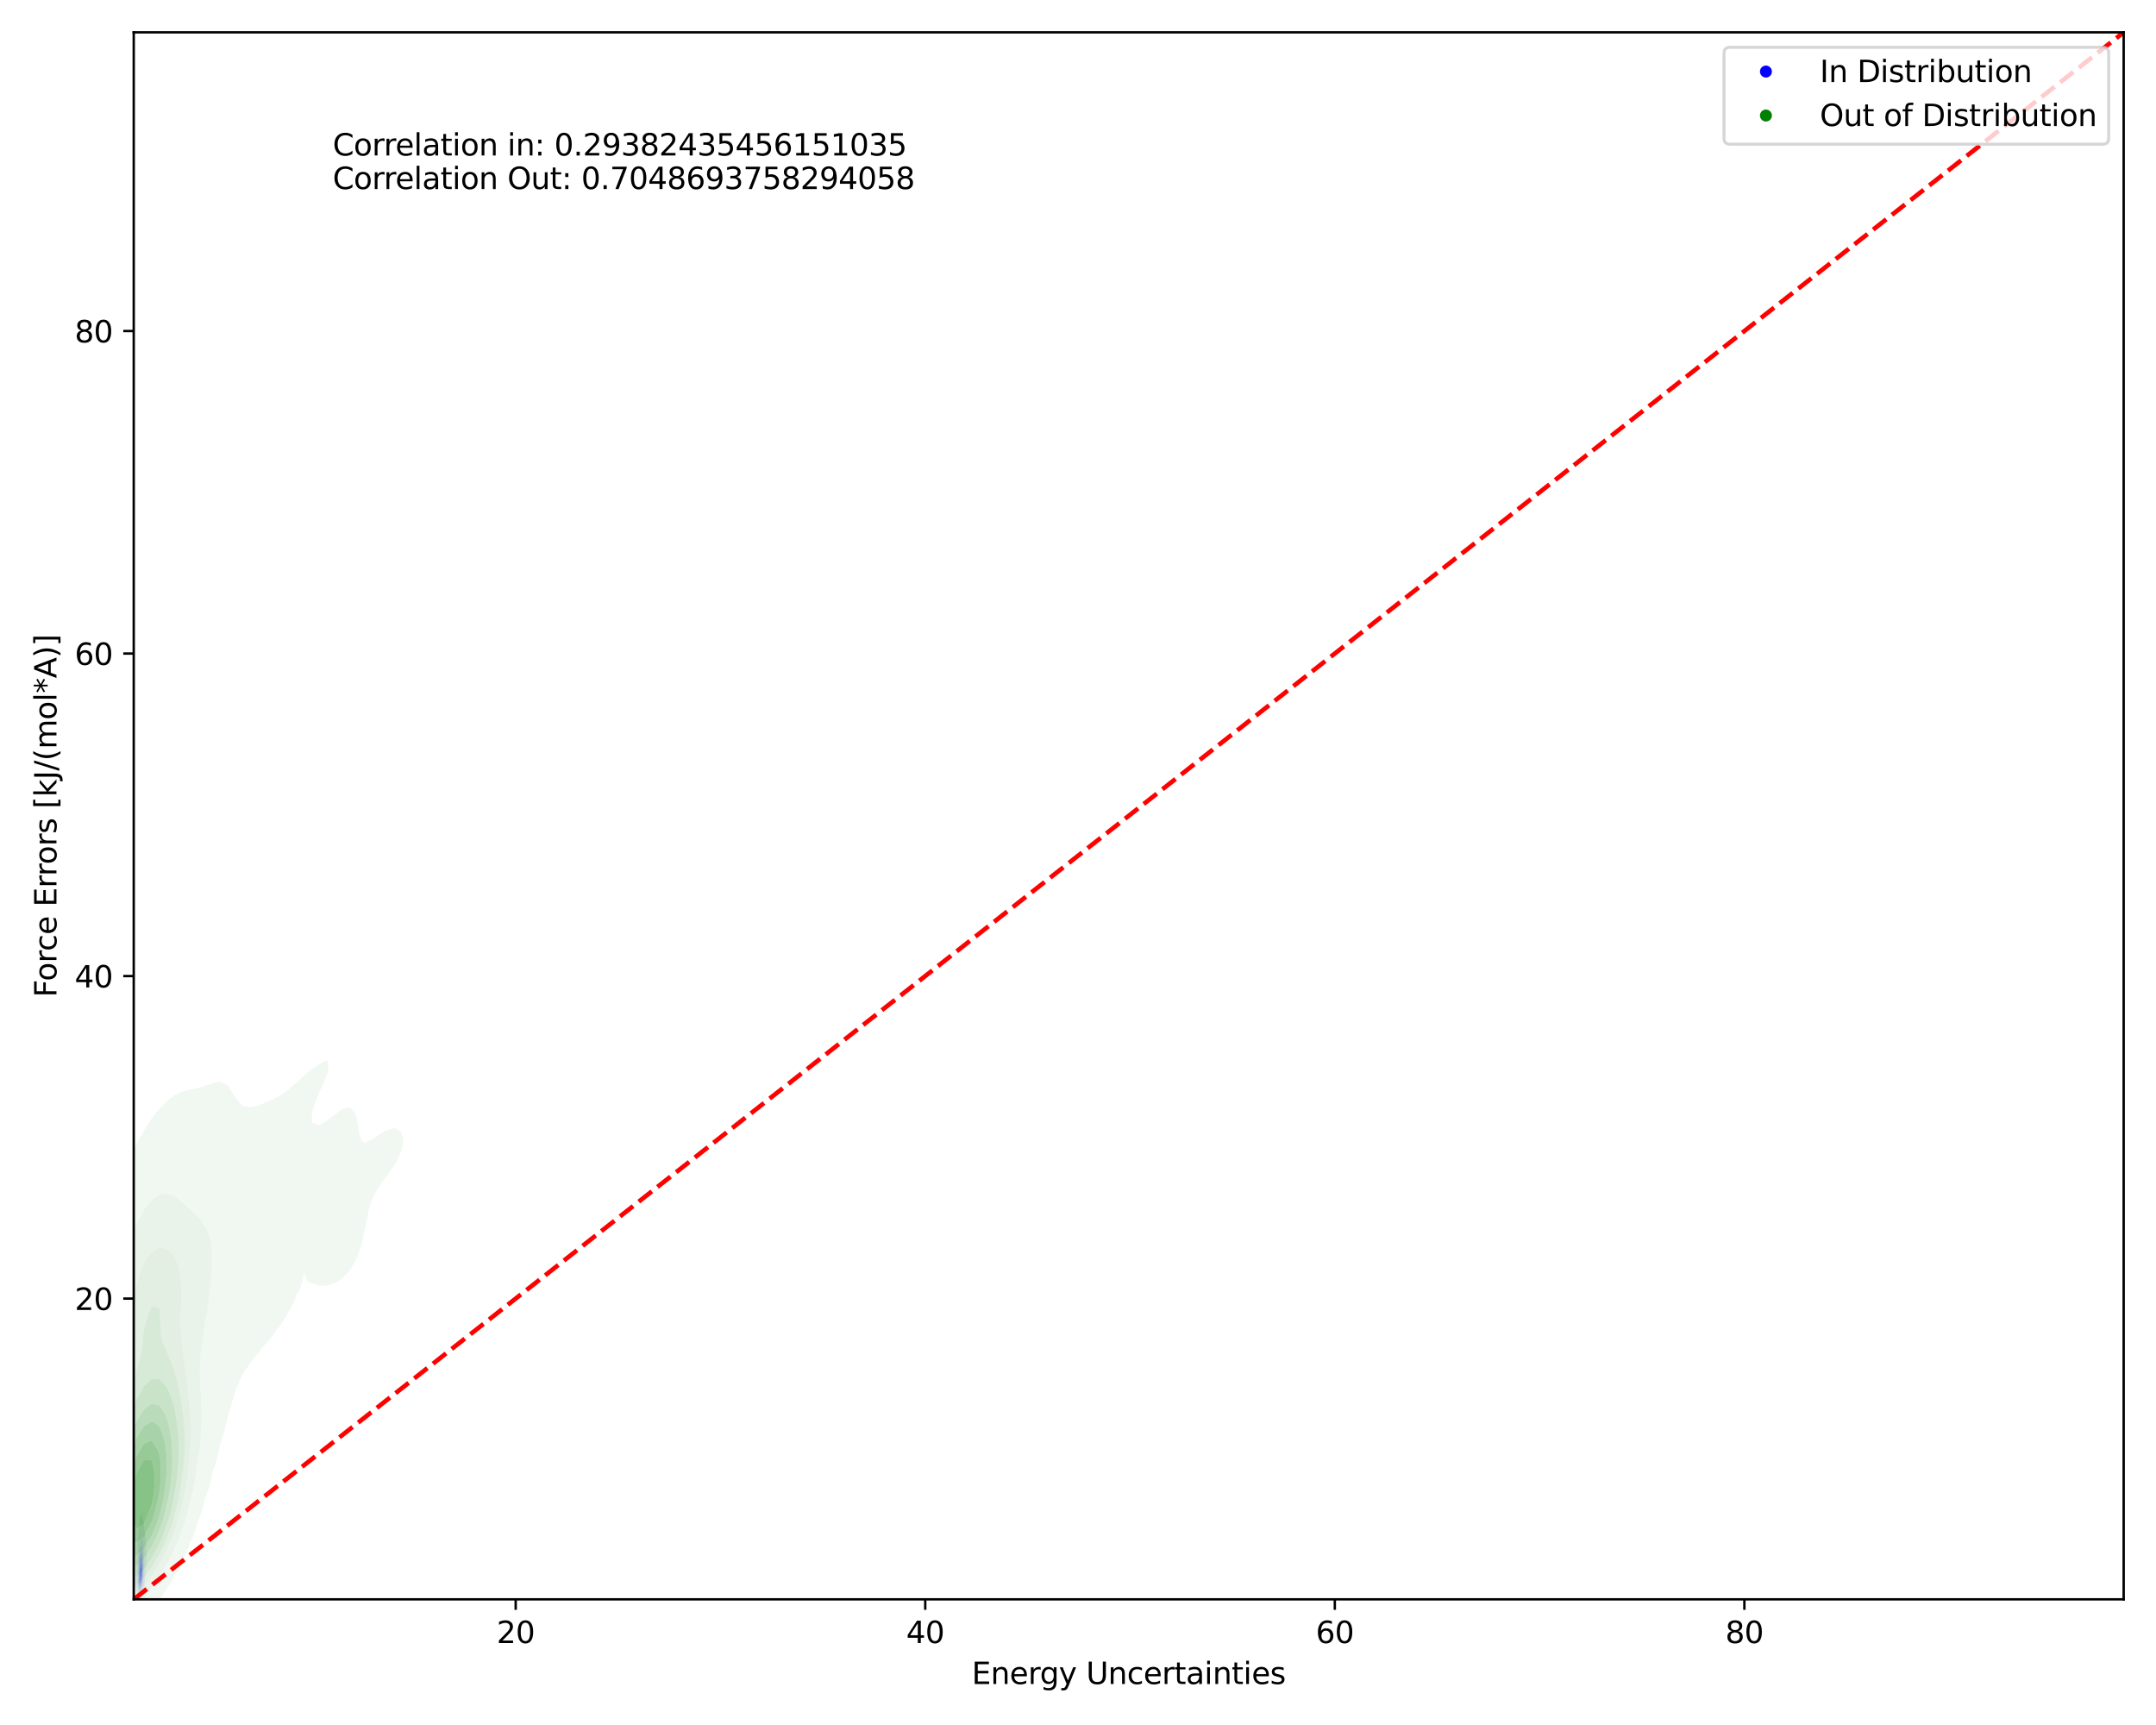 <?xml version="1.0" encoding="utf-8" standalone="no"?>
<!DOCTYPE svg PUBLIC "-//W3C//DTD SVG 1.1//EN"
  "http://www.w3.org/Graphics/SVG/1.1/DTD/svg11.dtd">
<svg xmlns:xlink="http://www.w3.org/1999/xlink" width="720pt" height="576pt" viewBox="0 0 720 576" xmlns="http://www.w3.org/2000/svg" version="1.1">
 <defs>
  <style type="text/css">*{stroke-linejoin: round; stroke-linecap: butt}</style>
 </defs>
 <g id="figure_1">
  <g id="patch_1">
   <path d="M 0 576 
L 720 576 
L 720 0 
L 0 0 
z
" style="fill: #ffffff"/>
  </g>
  <g id="axes_1">
   <g id="patch_2">
    <path d="M 44.66 534.04 
L 709.2 534.04 
L 709.2 10.8 
L 44.66 10.8 
z
" style="fill: #ffffff"/>
   </g>
   <g id="QuadContourSet_1">
    <path d="M 46.106 533.864 
L 46.231 534.003 
L 46.357 534.038 
L 46.482 533.987 
L 46.607 533.868 
L 46.679 533.763 
L 46.733 533.706 
L 46.858 533.519 
L 46.979 533.292 
L 46.983 533.285 
L 47.109 533.169 
L 47.234 533.073 
L 47.359 532.906 
L 47.398 532.821 
L 47.485 532.665 
L 47.604 532.35 
L 47.61 532.337 
L 47.735 532.04 
L 47.799 531.879 
L 47.861 531.737 
L 47.978 531.408 
L 47.986 531.385 
L 48.107 530.937 
L 48.111 530.918 
L 48.198 530.466 
L 48.237 530.131 
L 48.255 529.996 
L 48.301 529.525 
L 48.331 529.054 
L 48.354 528.583 
L 48.362 528.422 
L 48.389 528.112 
L 48.432 527.641 
L 48.473 527.17 
L 48.487 527.002 
L 48.533 526.699 
L 48.589 526.228 
L 48.613 525.973 
L 48.64 525.757 
L 48.685 525.287 
L 48.714 524.816 
L 48.734 524.345 
L 48.738 524.212 
L 48.753 523.874 
L 48.766 523.403 
L 48.774 522.932 
L 48.782 522.461 
L 48.793 521.99 
L 48.811 521.519 
L 48.837 521.048 
L 48.863 520.647 
L 48.867 520.578 
L 48.886 520.107 
L 48.894 519.636 
L 48.885 519.165 
L 48.863 518.799 
L 48.854 518.694 
L 48.804 518.223 
L 48.763 517.752 
L 48.738 517.281 
L 48.738 517.28 
L 48.728 516.81 
L 48.717 516.339 
L 48.704 515.869 
L 48.687 515.398 
L 48.667 514.927 
L 48.649 514.456 
L 48.637 513.985 
L 48.627 513.514 
L 48.613 513.055 
L 48.612 513.043 
L 48.541 512.572 
L 48.487 512.396 
L 48.396 512.101 
L 48.362 511.997 
L 48.313 511.63 
L 48.252 511.16 
L 48.237 511.038 
L 48.204 510.689 
L 48.158 510.218 
L 48.112 509.747 
L 48.111 509.735 
L 48.072 509.276 
L 48.024 508.805 
L 47.986 508.534 
L 47.936 508.334 
L 47.861 508.106 
L 47.792 507.863 
L 47.735 507.674 
L 47.691 507.392 
L 47.622 506.921 
L 47.61 506.837 
L 47.57 506.451 
L 47.515 505.98 
L 47.485 505.76 
L 47.396 505.509 
L 47.359 505.425 
L 47.289 505.509 
L 47.234 505.568 
L 47.109 505.916 
L 47.084 505.98 
L 46.983 506.326 
L 46.922 506.451 
L 46.858 506.633 
L 46.733 506.794 
L 46.682 506.921 
L 46.607 507.187 
L 46.58 507.392 
L 46.541 507.863 
L 46.514 508.334 
L 46.484 508.805 
L 46.482 508.83 
L 46.458 509.276 
L 46.428 509.747 
L 46.389 510.218 
L 46.357 510.55 
L 46.348 510.689 
L 46.317 511.16 
L 46.281 511.63 
L 46.235 512.101 
L 46.231 512.138 
L 46.194 512.572 
L 46.149 513.043 
L 46.106 513.514 
L 46.106 513.514 
L 46.062 513.985 
L 46.019 514.456 
L 45.981 514.866 
L 45.975 514.927 
L 45.924 515.398 
L 45.875 515.869 
L 45.855 516.082 
L 45.829 516.339 
L 45.79 516.81 
L 45.764 517.281 
L 45.748 517.752 
L 45.739 518.223 
L 45.73 518.633 
L 45.728 518.694 
L 45.705 519.165 
L 45.675 519.636 
L 45.643 520.107 
L 45.613 520.578 
L 45.605 520.704 
L 45.574 521.048 
L 45.539 521.519 
L 45.51 521.99 
L 45.486 522.461 
L 45.479 522.616 
L 45.46 522.932 
L 45.438 523.403 
L 45.421 523.874 
L 45.407 524.345 
L 45.395 524.816 
L 45.385 525.287 
L 45.374 525.757 
L 45.363 526.228 
L 45.354 526.629 
L 45.351 526.699 
L 45.336 527.17 
L 45.328 527.641 
L 45.331 528.112 
L 45.351 528.583 
L 45.354 528.614 
L 45.386 529.054 
L 45.441 529.525 
L 45.479 529.802 
L 45.492 529.996 
L 45.519 530.466 
L 45.546 530.937 
L 45.575 531.408 
L 45.605 531.788 
L 45.61 531.879 
L 45.653 532.35 
L 45.73 532.814 
L 45.731 532.821 
L 45.854 533.292 
L 45.855 533.295 
L 45.981 533.64 
L 46.054 533.763 
z
M 46.201 531.879 
L 46.106 531.661 
L 46.042 531.408 
L 45.981 531.065 
L 45.962 530.937 
L 45.911 530.466 
L 45.88 529.996 
L 45.861 529.525 
L 45.855 529.302 
L 45.847 529.054 
L 45.837 528.583 
L 45.831 528.112 
L 45.827 527.641 
L 45.826 527.17 
L 45.825 526.699 
L 45.827 526.228 
L 45.832 525.757 
L 45.842 525.287 
L 45.855 524.816 
L 45.855 524.816 
L 45.867 524.345 
L 45.881 523.874 
L 45.898 523.403 
L 45.917 522.932 
L 45.937 522.461 
L 45.96 521.99 
L 45.981 521.631 
L 45.986 521.519 
L 46.015 521.048 
L 46.053 520.578 
L 46.1 520.107 
L 46.106 520.05 
L 46.145 519.636 
L 46.194 519.165 
L 46.231 518.82 
L 46.244 518.694 
L 46.292 518.223 
L 46.35 517.752 
L 46.357 517.701 
L 46.413 517.281 
L 46.482 516.855 
L 46.489 516.81 
L 46.563 516.339 
L 46.607 516.067 
L 46.635 515.869 
L 46.703 515.398 
L 46.733 515.214 
L 46.776 514.927 
L 46.858 514.465 
L 46.86 514.456 
L 46.96 513.985 
L 46.983 513.884 
L 47.107 513.514 
L 47.109 513.508 
L 47.234 513.41 
L 47.284 513.514 
L 47.359 513.685 
L 47.442 513.985 
L 47.485 514.126 
L 47.61 514.346 
L 47.683 514.456 
L 47.735 514.535 
L 47.825 514.927 
L 47.861 515.143 
L 47.889 515.398 
L 47.932 515.869 
L 47.97 516.339 
L 47.986 516.548 
L 48.009 516.81 
L 48.046 517.281 
L 48.077 517.752 
L 48.103 518.223 
L 48.111 518.414 
L 48.125 518.694 
L 48.143 519.165 
L 48.156 519.636 
L 48.166 520.107 
L 48.174 520.578 
L 48.179 521.048 
L 48.184 521.519 
L 48.19 521.99 
L 48.197 522.461 
L 48.204 522.932 
L 48.212 523.403 
L 48.218 523.874 
L 48.218 524.345 
L 48.21 524.816 
L 48.192 525.287 
L 48.165 525.757 
L 48.131 526.228 
L 48.111 526.474 
L 48.096 526.699 
L 48.062 527.17 
L 48.024 527.641 
L 47.986 528.058 
L 47.981 528.112 
L 47.933 528.583 
L 47.863 529.054 
L 47.861 529.065 
L 47.779 529.525 
L 47.735 529.71 
L 47.673 529.996 
L 47.61 530.238 
L 47.548 530.466 
L 47.485 530.678 
L 47.384 530.937 
L 47.359 531.002 
L 47.234 531.254 
L 47.136 531.408 
L 47.109 531.457 
L 46.983 531.694 
L 46.869 531.879 
L 46.858 531.901 
L 46.733 532.085 
L 46.607 532.171 
L 46.482 532.176 
L 46.357 532.103 
L 46.231 531.944 
z
" clip-path="url(#pd07cc5b399)" style="fill: #e7e7f3"/>
    <path d="M 46.231 531.944 
L 46.357 532.103 
L 46.482 532.176 
L 46.607 532.171 
L 46.733 532.085 
L 46.858 531.901 
L 46.869 531.879 
L 46.983 531.694 
L 47.109 531.457 
L 47.136 531.408 
L 47.234 531.254 
L 47.359 531.002 
L 47.384 530.937 
L 47.485 530.678 
L 47.548 530.466 
L 47.61 530.238 
L 47.673 529.996 
L 47.735 529.71 
L 47.779 529.525 
L 47.861 529.065 
L 47.863 529.054 
L 47.933 528.583 
L 47.981 528.112 
L 47.986 528.058 
L 48.024 527.641 
L 48.062 527.17 
L 48.096 526.699 
L 48.111 526.474 
L 48.131 526.228 
L 48.165 525.757 
L 48.192 525.287 
L 48.21 524.816 
L 48.218 524.345 
L 48.218 523.874 
L 48.212 523.403 
L 48.204 522.932 
L 48.197 522.461 
L 48.19 521.99 
L 48.184 521.519 
L 48.179 521.048 
L 48.174 520.578 
L 48.166 520.107 
L 48.156 519.636 
L 48.143 519.165 
L 48.125 518.694 
L 48.111 518.414 
L 48.103 518.223 
L 48.077 517.752 
L 48.046 517.281 
L 48.009 516.81 
L 47.986 516.548 
L 47.97 516.339 
L 47.932 515.869 
L 47.889 515.398 
L 47.861 515.143 
L 47.825 514.927 
L 47.735 514.535 
L 47.683 514.456 
L 47.61 514.346 
L 47.485 514.126 
L 47.442 513.985 
L 47.359 513.685 
L 47.284 513.514 
L 47.234 513.41 
L 47.109 513.508 
L 47.107 513.514 
L 46.983 513.884 
L 46.96 513.985 
L 46.86 514.456 
L 46.858 514.465 
L 46.776 514.927 
L 46.733 515.214 
L 46.703 515.398 
L 46.635 515.869 
L 46.607 516.067 
L 46.563 516.339 
L 46.489 516.81 
L 46.482 516.855 
L 46.413 517.281 
L 46.357 517.701 
L 46.35 517.752 
L 46.292 518.223 
L 46.244 518.694 
L 46.231 518.82 
L 46.194 519.165 
L 46.145 519.636 
L 46.106 520.05 
L 46.1 520.107 
L 46.053 520.578 
L 46.015 521.048 
L 45.986 521.519 
L 45.981 521.631 
L 45.96 521.99 
L 45.937 522.461 
L 45.917 522.932 
L 45.898 523.403 
L 45.881 523.874 
L 45.867 524.345 
L 45.855 524.816 
L 45.855 524.816 
L 45.842 525.287 
L 45.832 525.757 
L 45.827 526.228 
L 45.825 526.699 
L 45.826 527.17 
L 45.827 527.641 
L 45.831 528.112 
L 45.837 528.583 
L 45.847 529.054 
L 45.855 529.302 
L 45.861 529.525 
L 45.88 529.996 
L 45.911 530.466 
L 45.962 530.937 
L 45.981 531.065 
L 46.042 531.408 
L 46.106 531.661 
L 46.201 531.879 
z
M 46.3 530.937 
L 46.231 530.787 
L 46.153 530.466 
L 46.106 530.184 
L 46.082 529.996 
L 46.041 529.525 
L 46.017 529.054 
L 46.004 528.583 
L 45.997 528.112 
L 45.994 527.641 
L 45.994 527.17 
L 45.996 526.699 
L 46 526.228 
L 46.006 525.757 
L 46.016 525.287 
L 46.031 524.816 
L 46.052 524.345 
L 46.078 523.874 
L 46.106 523.451 
L 46.109 523.403 
L 46.135 522.932 
L 46.165 522.461 
L 46.198 521.99 
L 46.231 521.584 
L 46.236 521.519 
L 46.269 521.048 
L 46.308 520.578 
L 46.357 520.107 
L 46.357 520.107 
L 46.402 519.636 
L 46.458 519.165 
L 46.482 518.988 
L 46.522 518.694 
L 46.599 518.223 
L 46.607 518.173 
L 46.681 517.752 
L 46.733 517.47 
L 46.772 517.281 
L 46.858 516.845 
L 46.869 516.81 
L 46.983 516.389 
L 47.029 516.339 
L 47.109 516.23 
L 47.196 516.339 
L 47.234 516.383 
L 47.359 516.543 
L 47.485 516.631 
L 47.575 516.81 
L 47.61 516.902 
L 47.668 517.281 
L 47.719 517.752 
L 47.735 517.926 
L 47.761 518.223 
L 47.803 518.694 
L 47.847 519.165 
L 47.861 519.313 
L 47.889 519.636 
L 47.925 520.107 
L 47.952 520.578 
L 47.97 521.048 
L 47.983 521.519 
L 47.986 521.686 
L 47.993 521.99 
L 48 522.461 
L 48.005 522.932 
L 48.006 523.403 
L 48.003 523.874 
L 47.994 524.345 
L 47.986 524.562 
L 47.979 524.816 
L 47.961 525.287 
L 47.936 525.757 
L 47.904 526.228 
L 47.865 526.699 
L 47.861 526.745 
L 47.83 527.17 
L 47.787 527.641 
L 47.735 528.071 
L 47.731 528.112 
L 47.674 528.583 
L 47.61 528.961 
L 47.595 529.054 
L 47.502 529.525 
L 47.485 529.597 
L 47.376 529.996 
L 47.359 530.05 
L 47.234 530.379 
L 47.192 530.466 
L 47.109 530.649 
L 46.983 530.882 
L 46.946 530.937 
L 46.858 531.092 
L 46.733 531.219 
L 46.607 531.247 
L 46.482 531.188 
L 46.357 531.049 
z
" clip-path="url(#pd07cc5b399)" style="fill: #d2d2f4"/>
    <path d="M 46.357 531.049 
L 46.482 531.188 
L 46.607 531.247 
L 46.733 531.219 
L 46.858 531.092 
L 46.946 530.937 
L 46.983 530.882 
L 47.109 530.649 
L 47.192 530.466 
L 47.234 530.379 
L 47.359 530.05 
L 47.376 529.996 
L 47.485 529.597 
L 47.502 529.525 
L 47.595 529.054 
L 47.61 528.961 
L 47.674 528.583 
L 47.731 528.112 
L 47.735 528.071 
L 47.787 527.641 
L 47.83 527.17 
L 47.861 526.745 
L 47.865 526.699 
L 47.904 526.228 
L 47.936 525.757 
L 47.961 525.287 
L 47.979 524.816 
L 47.986 524.562 
L 47.994 524.345 
L 48.003 523.874 
L 48.006 523.403 
L 48.005 522.932 
L 48 522.461 
L 47.993 521.99 
L 47.986 521.686 
L 47.983 521.519 
L 47.97 521.048 
L 47.952 520.578 
L 47.925 520.107 
L 47.889 519.636 
L 47.861 519.313 
L 47.847 519.165 
L 47.803 518.694 
L 47.761 518.223 
L 47.735 517.926 
L 47.719 517.752 
L 47.668 517.281 
L 47.61 516.902 
L 47.575 516.81 
L 47.485 516.631 
L 47.359 516.543 
L 47.234 516.383 
L 47.196 516.339 
L 47.109 516.23 
L 47.029 516.339 
L 46.983 516.389 
L 46.869 516.81 
L 46.858 516.845 
L 46.772 517.281 
L 46.733 517.47 
L 46.681 517.752 
L 46.607 518.173 
L 46.599 518.223 
L 46.522 518.694 
L 46.482 518.988 
L 46.458 519.165 
L 46.402 519.636 
L 46.357 520.107 
L 46.357 520.107 
L 46.308 520.578 
L 46.269 521.048 
L 46.236 521.519 
L 46.231 521.584 
L 46.198 521.99 
L 46.165 522.461 
L 46.135 522.932 
L 46.109 523.403 
L 46.106 523.451 
L 46.078 523.874 
L 46.052 524.345 
L 46.031 524.816 
L 46.016 525.287 
L 46.006 525.757 
L 46 526.228 
L 45.996 526.699 
L 45.994 527.17 
L 45.994 527.641 
L 45.997 528.112 
L 46.004 528.583 
L 46.017 529.054 
L 46.041 529.525 
L 46.082 529.996 
L 46.106 530.184 
L 46.153 530.466 
L 46.231 530.787 
L 46.3 530.937 
z
M 46.7 530.466 
L 46.607 530.451 
L 46.482 530.342 
L 46.357 530.117 
L 46.319 529.996 
L 46.231 529.601 
L 46.22 529.525 
L 46.172 529.054 
L 46.144 528.583 
L 46.129 528.112 
L 46.121 527.641 
L 46.119 527.17 
L 46.121 526.699 
L 46.126 526.228 
L 46.136 525.757 
L 46.15 525.287 
L 46.17 524.816 
L 46.197 524.345 
L 46.229 523.874 
L 46.231 523.846 
L 46.262 523.403 
L 46.296 522.932 
L 46.334 522.461 
L 46.357 522.189 
L 46.372 521.99 
L 46.409 521.519 
L 46.449 521.048 
L 46.482 520.713 
L 46.495 520.578 
L 46.546 520.107 
L 46.607 519.636 
L 46.607 519.634 
L 46.684 519.165 
L 46.733 518.889 
L 46.779 518.694 
L 46.858 518.359 
L 46.92 518.223 
L 46.983 518.074 
L 47.109 518.051 
L 47.234 518.141 
L 47.312 518.223 
L 47.359 518.275 
L 47.485 518.666 
L 47.489 518.694 
L 47.564 519.165 
L 47.61 519.478 
L 47.631 519.636 
L 47.695 520.107 
L 47.735 520.436 
L 47.751 520.578 
L 47.794 521.048 
L 47.824 521.519 
L 47.844 521.99 
L 47.855 522.461 
L 47.86 522.932 
L 47.861 523.403 
L 47.856 523.874 
L 47.846 524.345 
L 47.83 524.816 
L 47.809 525.287 
L 47.78 525.757 
L 47.744 526.228 
L 47.735 526.334 
L 47.71 526.699 
L 47.671 527.17 
L 47.62 527.641 
L 47.61 527.724 
L 47.567 528.112 
L 47.497 528.583 
L 47.485 528.653 
L 47.409 529.054 
L 47.359 529.264 
L 47.283 529.525 
L 47.234 529.675 
L 47.109 529.972 
L 47.096 529.996 
L 46.983 530.221 
L 46.858 530.393 
L 46.74 530.466 
L 46.733 530.472 
z
" clip-path="url(#pd07cc5b399)" style="fill: #b9b9f6"/>
    <path d="M 46.733 530.472 
L 46.74 530.466 
L 46.858 530.393 
L 46.983 530.221 
L 47.096 529.996 
L 47.109 529.972 
L 47.234 529.675 
L 47.283 529.525 
L 47.359 529.264 
L 47.409 529.054 
L 47.485 528.653 
L 47.497 528.583 
L 47.567 528.112 
L 47.61 527.724 
L 47.62 527.641 
L 47.671 527.17 
L 47.71 526.699 
L 47.735 526.334 
L 47.744 526.228 
L 47.78 525.757 
L 47.809 525.287 
L 47.83 524.816 
L 47.846 524.345 
L 47.856 523.874 
L 47.861 523.403 
L 47.86 522.932 
L 47.855 522.461 
L 47.844 521.99 
L 47.824 521.519 
L 47.794 521.048 
L 47.751 520.578 
L 47.735 520.436 
L 47.695 520.107 
L 47.631 519.636 
L 47.61 519.478 
L 47.564 519.165 
L 47.489 518.694 
L 47.485 518.666 
L 47.359 518.275 
L 47.312 518.223 
L 47.234 518.141 
L 47.109 518.051 
L 46.983 518.074 
L 46.92 518.223 
L 46.858 518.359 
L 46.779 518.694 
L 46.733 518.889 
L 46.684 519.165 
L 46.607 519.634 
L 46.607 519.636 
L 46.546 520.107 
L 46.495 520.578 
L 46.482 520.713 
L 46.449 521.048 
L 46.409 521.519 
L 46.372 521.99 
L 46.357 522.189 
L 46.334 522.461 
L 46.296 522.932 
L 46.262 523.403 
L 46.231 523.846 
L 46.229 523.874 
L 46.197 524.345 
L 46.17 524.816 
L 46.15 525.287 
L 46.136 525.757 
L 46.126 526.228 
L 46.121 526.699 
L 46.119 527.17 
L 46.121 527.641 
L 46.129 528.112 
L 46.144 528.583 
L 46.172 529.054 
L 46.22 529.525 
L 46.231 529.601 
L 46.319 529.996 
L 46.357 530.117 
L 46.482 530.342 
L 46.607 530.451 
L 46.7 530.466 
z
M 46.465 529.525 
L 46.357 529.153 
L 46.34 529.054 
L 46.284 528.583 
L 46.254 528.112 
L 46.238 527.641 
L 46.231 527.199 
L 46.231 527.17 
L 46.231 526.699 
L 46.231 526.699 
L 46.238 526.228 
L 46.25 525.757 
L 46.268 525.287 
L 46.292 524.816 
L 46.322 524.345 
L 46.357 523.891 
L 46.358 523.874 
L 46.394 523.403 
L 46.433 522.932 
L 46.474 522.461 
L 46.482 522.37 
L 46.516 521.99 
L 46.561 521.519 
L 46.607 521.077 
L 46.611 521.048 
L 46.675 520.578 
L 46.733 520.197 
L 46.753 520.107 
L 46.858 519.661 
L 46.87 519.636 
L 46.983 519.388 
L 47.109 519.326 
L 47.234 519.401 
L 47.344 519.636 
L 47.359 519.669 
L 47.46 520.107 
L 47.485 520.219 
L 47.545 520.578 
L 47.61 521.001 
L 47.616 521.048 
L 47.669 521.519 
L 47.706 521.99 
L 47.73 522.461 
L 47.735 522.671 
L 47.742 522.932 
L 47.746 523.403 
L 47.741 523.874 
L 47.735 524.114 
L 47.73 524.345 
L 47.714 524.816 
L 47.692 525.287 
L 47.665 525.757 
L 47.631 526.228 
L 47.61 526.47 
L 47.593 526.699 
L 47.552 527.17 
L 47.5 527.641 
L 47.485 527.76 
L 47.437 528.112 
L 47.359 528.556 
L 47.353 528.583 
L 47.234 529.054 
L 47.234 529.054 
L 47.109 529.394 
L 47.038 529.525 
L 46.983 529.631 
L 46.858 529.775 
L 46.733 529.811 
L 46.607 529.746 
L 46.482 529.567 
z
" clip-path="url(#pd07cc5b399)" style="fill: #9d9df7"/>
    <path d="M 46.482 529.567 
L 46.607 529.746 
L 46.733 529.811 
L 46.858 529.775 
L 46.983 529.631 
L 47.038 529.525 
L 47.109 529.394 
L 47.234 529.054 
L 47.234 529.054 
L 47.353 528.583 
L 47.359 528.556 
L 47.437 528.112 
L 47.485 527.76 
L 47.5 527.641 
L 47.552 527.17 
L 47.593 526.699 
L 47.61 526.47 
L 47.631 526.228 
L 47.665 525.757 
L 47.692 525.287 
L 47.714 524.816 
L 47.73 524.345 
L 47.735 524.114 
L 47.741 523.874 
L 47.746 523.403 
L 47.742 522.932 
L 47.735 522.671 
L 47.73 522.461 
L 47.706 521.99 
L 47.669 521.519 
L 47.616 521.048 
L 47.61 521.001 
L 47.545 520.578 
L 47.485 520.219 
L 47.46 520.107 
L 47.359 519.669 
L 47.344 519.636 
L 47.234 519.401 
L 47.109 519.326 
L 46.983 519.388 
L 46.87 519.636 
L 46.858 519.661 
L 46.753 520.107 
L 46.733 520.197 
L 46.675 520.578 
L 46.611 521.048 
L 46.607 521.077 
L 46.561 521.519 
L 46.516 521.99 
L 46.482 522.37 
L 46.474 522.461 
L 46.433 522.932 
L 46.394 523.403 
L 46.358 523.874 
L 46.357 523.891 
L 46.322 524.345 
L 46.292 524.816 
L 46.268 525.287 
L 46.25 525.757 
L 46.238 526.228 
L 46.231 526.699 
L 46.231 526.699 
L 46.231 527.17 
L 46.231 527.199 
L 46.238 527.641 
L 46.254 528.112 
L 46.284 528.583 
L 46.34 529.054 
L 46.357 529.153 
L 46.465 529.525 
z
M 46.641 529.054 
L 46.607 529.018 
L 46.482 528.688 
L 46.46 528.583 
L 46.398 528.112 
L 46.365 527.641 
L 46.357 527.37 
L 46.351 527.17 
L 46.348 526.699 
L 46.354 526.228 
L 46.357 526.137 
L 46.368 525.757 
L 46.389 525.287 
L 46.416 524.816 
L 46.448 524.345 
L 46.482 523.912 
L 46.485 523.874 
L 46.526 523.403 
L 46.569 522.932 
L 46.607 522.538 
L 46.616 522.461 
L 46.671 521.99 
L 46.733 521.52 
L 46.733 521.519 
L 46.824 521.048 
L 46.858 520.888 
L 46.973 520.578 
L 46.983 520.552 
L 47.109 520.432 
L 47.234 520.523 
L 47.255 520.578 
L 47.359 520.859 
L 47.401 521.048 
L 47.485 521.475 
L 47.491 521.519 
L 47.552 521.99 
L 47.595 522.461 
L 47.61 522.712 
L 47.621 522.932 
L 47.632 523.403 
L 47.633 523.874 
L 47.626 524.345 
L 47.61 524.816 
L 47.61 524.816 
L 47.589 525.287 
L 47.563 525.757 
L 47.531 526.228 
L 47.492 526.699 
L 47.485 526.77 
L 47.445 527.17 
L 47.387 527.641 
L 47.359 527.827 
L 47.307 528.112 
L 47.234 528.44 
L 47.189 528.583 
L 47.109 528.816 
L 46.983 529.045 
L 46.972 529.054 
L 46.858 529.15 
L 46.733 529.14 
z
" clip-path="url(#pd07cc5b399)" style="fill: #8181f8"/>
    <path d="M 46.733 529.14 
L 46.858 529.15 
L 46.972 529.054 
L 46.983 529.045 
L 47.109 528.816 
L 47.189 528.583 
L 47.234 528.44 
L 47.307 528.112 
L 47.359 527.827 
L 47.387 527.641 
L 47.445 527.17 
L 47.485 526.77 
L 47.492 526.699 
L 47.531 526.228 
L 47.563 525.757 
L 47.589 525.287 
L 47.61 524.816 
L 47.61 524.816 
L 47.626 524.345 
L 47.633 523.874 
L 47.632 523.403 
L 47.621 522.932 
L 47.61 522.712 
L 47.595 522.461 
L 47.552 521.99 
L 47.491 521.519 
L 47.485 521.475 
L 47.401 521.048 
L 47.359 520.859 
L 47.255 520.578 
L 47.234 520.523 
L 47.109 520.432 
L 46.983 520.552 
L 46.973 520.578 
L 46.858 520.888 
L 46.824 521.048 
L 46.733 521.519 
L 46.733 521.52 
L 46.671 521.99 
L 46.616 522.461 
L 46.607 522.538 
L 46.569 522.932 
L 46.526 523.403 
L 46.485 523.874 
L 46.482 523.912 
L 46.448 524.345 
L 46.416 524.816 
L 46.389 525.287 
L 46.368 525.757 
L 46.357 526.137 
L 46.354 526.228 
L 46.348 526.699 
L 46.351 527.17 
L 46.357 527.37 
L 46.365 527.641 
L 46.398 528.112 
L 46.46 528.583 
L 46.482 528.688 
L 46.607 529.018 
L 46.641 529.054 
z
M 46.576 528.112 
L 46.506 527.641 
L 46.482 527.285 
L 46.476 527.17 
L 46.468 526.699 
L 46.471 526.228 
L 46.482 525.842 
L 46.484 525.757 
L 46.506 525.287 
L 46.535 524.816 
L 46.569 524.345 
L 46.607 523.875 
L 46.607 523.874 
L 46.655 523.403 
L 46.706 522.932 
L 46.733 522.707 
L 46.77 522.461 
L 46.85 521.99 
L 46.858 521.945 
L 46.983 521.519 
L 46.983 521.519 
L 47.109 521.368 
L 47.234 521.485 
L 47.245 521.519 
L 47.359 521.898 
L 47.376 521.99 
L 47.448 522.461 
L 47.485 522.798 
L 47.495 522.932 
L 47.52 523.403 
L 47.53 523.874 
L 47.528 524.345 
L 47.518 524.816 
L 47.499 525.287 
L 47.485 525.549 
L 47.473 525.757 
L 47.44 526.228 
L 47.399 526.699 
L 47.359 527.07 
L 47.346 527.17 
L 47.271 527.641 
L 47.234 527.836 
L 47.155 528.112 
L 47.109 528.261 
L 46.983 528.48 
L 46.858 528.544 
L 46.733 528.478 
L 46.607 528.239 
z
" clip-path="url(#pd07cc5b399)" style="fill: #6464fa"/>
    <path d="M 46.607 528.239 
L 46.733 528.478 
L 46.858 528.544 
L 46.983 528.48 
L 47.109 528.261 
L 47.155 528.112 
L 47.234 527.836 
L 47.271 527.641 
L 47.346 527.17 
L 47.359 527.07 
L 47.399 526.699 
L 47.44 526.228 
L 47.473 525.757 
L 47.485 525.549 
L 47.499 525.287 
L 47.518 524.816 
L 47.528 524.345 
L 47.53 523.874 
L 47.52 523.403 
L 47.495 522.932 
L 47.485 522.798 
L 47.448 522.461 
L 47.376 521.99 
L 47.359 521.898 
L 47.245 521.519 
L 47.234 521.485 
L 47.109 521.368 
L 46.983 521.519 
L 46.983 521.519 
L 46.858 521.945 
L 46.85 521.99 
L 46.77 522.461 
L 46.733 522.707 
L 46.706 522.932 
L 46.655 523.403 
L 46.607 523.874 
L 46.607 523.875 
L 46.569 524.345 
L 46.535 524.816 
L 46.506 525.287 
L 46.484 525.757 
L 46.482 525.842 
L 46.471 526.228 
L 46.468 526.699 
L 46.476 527.17 
L 46.482 527.285 
L 46.506 527.641 
L 46.576 528.112 
z
M 46.711 527.641 
L 46.627 527.17 
L 46.607 526.883 
L 46.599 526.699 
L 46.596 526.228 
L 46.607 525.757 
L 46.607 525.757 
L 46.63 525.287 
L 46.662 524.816 
L 46.7 524.345 
L 46.733 523.986 
L 46.745 523.874 
L 46.805 523.403 
L 46.858 523.03 
L 46.878 522.932 
L 46.983 522.487 
L 46.999 522.461 
L 47.109 522.303 
L 47.234 522.454 
L 47.236 522.461 
L 47.339 522.932 
L 47.359 523.059 
L 47.392 523.403 
L 47.417 523.874 
L 47.426 524.345 
L 47.421 524.816 
L 47.407 525.287 
L 47.383 525.757 
L 47.359 526.1 
L 47.349 526.228 
L 47.298 526.699 
L 47.234 527.17 
L 47.234 527.171 
L 47.116 527.641 
L 47.109 527.667 
L 46.983 527.872 
L 46.858 527.88 
L 46.733 527.71 
z
" clip-path="url(#pd07cc5b399)" style="fill: #4848fb"/>
    <path d="M 46.733 527.71 
L 46.858 527.88 
L 46.983 527.872 
L 47.109 527.667 
L 47.116 527.641 
L 47.234 527.171 
L 47.234 527.17 
L 47.298 526.699 
L 47.349 526.228 
L 47.359 526.1 
L 47.383 525.757 
L 47.407 525.287 
L 47.421 524.816 
L 47.426 524.345 
L 47.417 523.874 
L 47.392 523.403 
L 47.359 523.059 
L 47.339 522.932 
L 47.236 522.461 
L 47.234 522.454 
L 47.109 522.303 
L 46.999 522.461 
L 46.983 522.487 
L 46.878 522.932 
L 46.858 523.03 
L 46.805 523.403 
L 46.745 523.874 
L 46.733 523.986 
L 46.7 524.345 
L 46.662 524.816 
L 46.63 525.287 
L 46.607 525.757 
L 46.607 525.757 
L 46.596 526.228 
L 46.599 526.699 
L 46.607 526.883 
L 46.627 527.17 
L 46.711 527.641 
z
M 46.904 527.17 
L 46.858 527.124 
L 46.764 526.699 
L 46.733 526.228 
L 46.738 525.757 
L 46.761 525.287 
L 46.798 524.816 
L 46.844 524.345 
L 46.858 524.222 
L 46.914 523.874 
L 46.983 523.507 
L 47.031 523.403 
L 47.109 523.255 
L 47.197 523.403 
L 47.234 523.481 
L 47.283 523.874 
L 47.314 524.345 
L 47.321 524.816 
L 47.31 525.287 
L 47.285 525.757 
L 47.248 526.228 
L 47.234 526.362 
L 47.175 526.699 
L 47.109 527.011 
L 47.016 527.17 
L 46.983 527.222 
z
" clip-path="url(#pd07cc5b399)" style="fill: #2c2cfd"/>
    <path d="M 46.983 527.222 
L 47.016 527.17 
L 47.109 527.011 
L 47.175 526.699 
L 47.234 526.362 
L 47.248 526.228 
L 47.285 525.757 
L 47.31 525.287 
L 47.321 524.816 
L 47.314 524.345 
L 47.283 523.874 
L 47.234 523.481 
L 47.197 523.403 
L 47.109 523.255 
L 47.031 523.403 
L 46.983 523.507 
L 46.914 523.874 
L 46.858 524.222 
L 46.844 524.345 
L 46.798 524.816 
L 46.761 525.287 
L 46.738 525.757 
L 46.733 526.228 
L 46.764 526.699 
L 46.858 527.124 
L 46.904 527.17 
z
" clip-path="url(#pd07cc5b399)" style="fill: #0f0ffe"/>
   </g>
   <g id="QuadContourSet_2">
    <path d="M 30.34 549.648 
L 32.879 550.451 
L 35.418 550.233 
L 37.957 549.174 
L 38.485 548.801 
L 40.496 547.872 
L 42.879 545.854 
L 43.035 545.757 
L 45.574 543.59 
L 46.197 542.907 
L 48.113 540.959 
L 48.957 539.96 
L 50.652 537.862 
L 51.323 537.013 
L 53.191 534.232 
L 53.315 534.066 
L 55.387 531.119 
L 55.73 530.487 
L 57.319 528.173 
L 58.269 526.093 
L 58.836 525.226 
L 60.388 522.279 
L 60.808 521.132 
L 61.877 519.332 
L 63.042 516.385 
L 63.347 515.343 
L 64.364 513.438 
L 65.417 510.491 
L 65.886 508.519 
L 66.356 507.544 
L 67.488 504.597 
L 68.191 501.65 
L 68.425 500.424 
L 69.134 498.703 
L 70.053 495.756 
L 70.702 492.809 
L 70.964 491.374 
L 71.554 489.862 
L 72.481 486.915 
L 73.175 483.968 
L 73.503 482.277 
L 73.978 481.021 
L 74.892 478.074 
L 75.603 475.127 
L 76.042 472.989 
L 76.319 472.18 
L 77.223 469.233 
L 78.057 466.286 
L 78.581 464.513 
L 79.058 463.339 
L 80.344 460.392 
L 81.12 458.861 
L 81.966 457.446 
L 83.659 454.948 
L 83.993 454.499 
L 86.198 451.727 
L 86.347 451.552 
L 88.737 448.72 
L 88.84 448.605 
L 91.261 445.658 
L 91.276 445.636 
L 93.483 442.711 
L 93.815 442.15 
L 95.449 439.764 
L 96.354 437.964 
L 97.127 436.817 
L 98.537 433.87 
L 98.893 432.59 
L 99.926 430.923 
L 101.066 427.976 
L 101.432 425.029 
L 101.432 425.029 
L 101.432 425.029 
L 102.782 427.976 
L 103.971 428.356 
L 106.51 429.34 
L 109.049 429.343 
L 111.588 428.613 
L 112.63 427.976 
L 114.127 427.009 
L 116.065 425.029 
L 116.666 424.335 
L 118.095 422.082 
L 119.205 419.911 
L 119.545 419.135 
L 120.53 416.188 
L 121.273 413.241 
L 121.744 411.078 
L 121.906 410.294 
L 122.449 407.347 
L 123.044 404.4 
L 123.938 401.453 
L 124.283 400.683 
L 125.185 398.506 
L 126.822 395.888 
L 127.03 395.559 
L 129.168 392.612 
L 129.361 392.366 
L 131.295 389.665 
L 131.9 388.711 
L 133.052 386.718 
L 134.211 383.772 
L 134.439 382.32 
L 134.642 380.825 
L 134.439 379.55 
L 133.774 377.878 
L 131.9 376.709 
L 129.361 377.261 
L 128.218 377.878 
L 126.822 378.741 
L 124.283 380.431 
L 123.195 380.825 
L 121.744 381.694 
L 120.808 380.825 
L 119.791 377.878 
L 119.39 374.931 
L 119.205 373.839 
L 118.713 371.984 
L 116.666 369.63 
L 114.127 370.429 
L 112.051 371.984 
L 111.588 372.291 
L 109.049 374.251 
L 107.901 374.931 
L 106.51 375.739 
L 104.201 374.931 
L 104.097 371.984 
L 104.946 369.037 
L 106.02 366.09 
L 106.51 364.976 
L 107.369 363.143 
L 108.646 360.196 
L 109.049 359.072 
L 109.71 357.249 
L 109.436 354.302 
L 109.049 354.104 
L 108.673 354.302 
L 106.51 355.393 
L 103.971 357.059 
L 103.751 357.249 
L 101.432 359.292 
L 100.413 360.196 
L 98.893 361.599 
L 97.09 363.143 
L 96.354 363.791 
L 93.815 365.646 
L 93.039 366.09 
L 91.276 367.052 
L 88.737 368.155 
L 86.516 369.037 
L 86.198 369.147 
L 83.659 369.758 
L 81.12 369.35 
L 80.769 369.037 
L 78.581 366.461 
L 78.347 366.09 
L 76.518 363.143 
L 76.042 362.415 
L 73.503 361.206 
L 70.964 361.712 
L 68.425 362.612 
L 66.776 363.143 
L 65.886 363.387 
L 63.347 363.867 
L 60.808 364.462 
L 58.269 365.714 
L 57.848 366.09 
L 55.73 367.627 
L 54.46 369.037 
L 53.191 370.268 
L 51.884 371.984 
L 50.652 373.513 
L 49.715 374.931 
L 48.113 377.426 
L 47.849 377.878 
L 46.194 380.825 
L 45.574 382.035 
L 44.696 383.772 
L 43.409 386.718 
L 43.035 387.658 
L 42.163 389.665 
L 41.083 392.612 
L 40.496 394.495 
L 40.092 395.559 
L 39.068 398.506 
L 38.26 401.453 
L 37.957 402.682 
L 37.377 404.4 
L 36.514 407.347 
L 35.833 410.294 
L 35.418 412.442 
L 35.181 413.241 
L 34.386 416.188 
L 33.765 419.135 
L 33.275 422.082 
L 32.884 425.029 
L 32.879 425.071 
L 32.277 427.976 
L 31.808 430.923 
L 31.45 433.87 
L 31.179 436.817 
L 30.975 439.764 
L 30.816 442.711 
L 30.684 445.658 
L 30.563 448.605 
L 30.442 451.552 
L 30.34 454.055 
L 30.304 454.499 
L 30.07 457.446 
L 29.875 460.392 
L 29.724 463.339 
L 29.596 466.286 
L 29.452 469.233 
L 29.248 472.18 
L 28.972 475.127 
L 28.651 478.074 
L 28.325 481.021 
L 28.023 483.968 
L 27.801 486.373 
L 27.691 486.915 
L 27.107 489.862 
L 26.627 492.809 
L 26.235 495.756 
L 25.917 498.703 
L 25.659 501.65 
L 25.449 504.597 
L 25.279 507.544 
L 25.262 507.885 
L 24.936 510.491 
L 24.647 513.438 
L 24.43 516.385 
L 24.277 519.332 
L 24.187 522.279 
L 24.16 525.226 
L 24.2 528.173 
L 24.317 531.119 
L 24.531 534.066 
L 24.886 537.013 
L 25.262 539.022 
L 25.368 539.96 
L 25.923 542.907 
L 27.044 545.854 
L 27.801 547.123 
L 29.335 548.801 
z
M 34.611 539.96 
L 32.879 538.467 
L 32.015 537.013 
L 30.957 534.066 
L 30.421 531.119 
L 30.34 530.381 
L 30.006 528.173 
L 29.732 525.226 
L 29.586 522.279 
L 29.541 519.332 
L 29.582 516.385 
L 29.706 513.438 
L 29.909 510.491 
L 30.196 507.544 
L 30.34 506.361 
L 30.453 504.597 
L 30.68 501.65 
L 30.96 498.703 
L 31.306 495.756 
L 31.731 492.809 
L 32.257 489.862 
L 32.879 487.007 
L 32.891 486.915 
L 33.285 483.968 
L 33.754 481.021 
L 34.306 478.074 
L 34.941 475.127 
L 35.418 472.993 
L 35.54 472.18 
L 35.939 469.233 
L 36.307 466.286 
L 36.602 463.339 
L 36.811 460.392 
L 36.965 457.446 
L 37.12 454.499 
L 37.321 451.552 
L 37.581 448.605 
L 37.895 445.658 
L 37.957 445.105 
L 38.158 442.711 
L 38.416 439.764 
L 38.695 436.817 
L 39.01 433.87 
L 39.386 430.923 
L 39.852 427.976 
L 40.441 425.029 
L 40.496 424.794 
L 41.046 422.082 
L 41.774 419.135 
L 42.667 416.188 
L 43.035 415.113 
L 43.679 413.241 
L 44.833 410.294 
L 45.574 408.606 
L 46.225 407.347 
L 47.863 404.4 
L 48.113 403.962 
L 50.125 401.453 
L 50.652 400.786 
L 53.191 399.003 
L 55.73 398.583 
L 58.269 399.429 
L 60.808 401.439 
L 60.823 401.453 
L 63.347 403.717 
L 64.108 404.4 
L 65.886 406.166 
L 67.033 407.347 
L 68.425 409.462 
L 68.971 410.294 
L 70.107 413.241 
L 70.602 416.188 
L 70.744 419.135 
L 70.689 422.082 
L 70.531 425.029 
L 70.319 427.976 
L 70.067 430.923 
L 69.757 433.87 
L 69.358 436.817 
L 68.858 439.764 
L 68.425 441.897 
L 68.311 442.711 
L 67.848 445.658 
L 67.421 448.605 
L 67.078 451.552 
L 66.852 454.499 
L 66.762 457.446 
L 66.799 460.392 
L 66.924 463.339 
L 67.083 466.286 
L 67.218 469.233 
L 67.288 472.18 
L 67.267 475.127 
L 67.148 478.074 
L 66.926 481.021 
L 66.595 483.968 
L 66.141 486.915 
L 65.886 488.22 
L 65.713 489.862 
L 65.338 492.809 
L 64.861 495.756 
L 64.23 498.703 
L 63.347 501.65 
L 63.347 501.65 
L 62.77 504.597 
L 61.959 507.544 
L 60.808 510.339 
L 60.769 510.491 
L 59.903 513.438 
L 58.54 516.385 
L 58.269 516.887 
L 57.34 519.332 
L 55.73 522.112 
L 55.652 522.279 
L 54.152 525.226 
L 53.191 526.664 
L 52.276 528.173 
L 50.652 530.397 
L 50.103 531.119 
L 48.113 533.566 
L 47.624 534.066 
L 45.574 536.272 
L 44.606 537.013 
L 43.035 538.438 
L 40.496 539.833 
L 39.992 539.96 
L 37.957 540.731 
L 35.418 540.493 
z
M 106.451 410.294 
L 106.51 410.091 
L 106.607 410.294 
L 106.51 410.732 
z
" clip-path="url(#pd07cc5b399)" style="fill: #e5f0e5; fill-opacity: 0.5"/>
    <path d="M 35.418 540.493 
L 37.957 540.731 
L 39.992 539.96 
L 40.496 539.833 
L 43.035 538.438 
L 44.606 537.013 
L 45.574 536.272 
L 47.624 534.066 
L 48.113 533.566 
L 50.103 531.119 
L 50.652 530.397 
L 52.276 528.173 
L 53.191 526.664 
L 54.152 525.226 
L 55.652 522.279 
L 55.73 522.112 
L 57.34 519.332 
L 58.269 516.887 
L 58.54 516.385 
L 59.903 513.438 
L 60.769 510.491 
L 60.808 510.339 
L 61.959 507.544 
L 62.77 504.597 
L 63.347 501.65 
L 63.347 501.65 
L 64.23 498.703 
L 64.861 495.756 
L 65.338 492.809 
L 65.713 489.862 
L 65.886 488.22 
L 66.141 486.915 
L 66.595 483.968 
L 66.926 481.021 
L 67.148 478.074 
L 67.267 475.127 
L 67.288 472.18 
L 67.218 469.233 
L 67.083 466.286 
L 66.924 463.339 
L 66.799 460.392 
L 66.762 457.446 
L 66.852 454.499 
L 67.078 451.552 
L 67.421 448.605 
L 67.848 445.658 
L 68.311 442.711 
L 68.425 441.897 
L 68.858 439.764 
L 69.358 436.817 
L 69.757 433.87 
L 70.067 430.923 
L 70.319 427.976 
L 70.531 425.029 
L 70.689 422.082 
L 70.744 419.135 
L 70.602 416.188 
L 70.107 413.241 
L 68.971 410.294 
L 68.425 409.462 
L 67.033 407.347 
L 65.886 406.166 
L 64.108 404.4 
L 63.347 403.717 
L 60.823 401.453 
L 60.808 401.439 
L 58.269 399.429 
L 55.73 398.583 
L 53.191 399.003 
L 50.652 400.786 
L 50.125 401.453 
L 48.113 403.962 
L 47.863 404.4 
L 46.225 407.347 
L 45.574 408.606 
L 44.833 410.294 
L 43.679 413.241 
L 43.035 415.113 
L 42.667 416.188 
L 41.774 419.135 
L 41.046 422.082 
L 40.496 424.794 
L 40.441 425.029 
L 39.852 427.976 
L 39.386 430.923 
L 39.01 433.87 
L 38.695 436.817 
L 38.416 439.764 
L 38.158 442.711 
L 37.957 445.105 
L 37.895 445.658 
L 37.581 448.605 
L 37.321 451.552 
L 37.12 454.499 
L 36.965 457.446 
L 36.811 460.392 
L 36.602 463.339 
L 36.307 466.286 
L 35.939 469.233 
L 35.54 472.18 
L 35.418 472.993 
L 34.941 475.127 
L 34.306 478.074 
L 33.754 481.021 
L 33.285 483.968 
L 32.891 486.915 
L 32.879 487.007 
L 32.257 489.862 
L 31.731 492.809 
L 31.306 495.756 
L 30.96 498.703 
L 30.68 501.65 
L 30.453 504.597 
L 30.34 506.361 
L 30.196 507.544 
L 29.909 510.491 
L 29.706 513.438 
L 29.582 516.385 
L 29.541 519.332 
L 29.586 522.279 
L 29.732 525.226 
L 30.006 528.173 
L 30.34 530.381 
L 30.421 531.119 
L 30.957 534.066 
L 32.015 537.013 
L 32.879 538.467 
L 34.611 539.96 
z
M 36.157 534.066 
L 35.418 533.355 
L 34.256 531.119 
L 33.421 528.173 
L 32.981 525.226 
L 32.879 524.044 
L 32.683 522.279 
L 32.502 519.332 
L 32.444 516.385 
L 32.493 513.438 
L 32.64 510.491 
L 32.879 507.592 
L 32.881 507.544 
L 33.075 504.597 
L 33.321 501.65 
L 33.626 498.703 
L 34.002 495.756 
L 34.466 492.809 
L 35.04 489.862 
L 35.418 488.187 
L 35.613 486.915 
L 36.115 483.968 
L 36.716 481.021 
L 37.433 478.074 
L 37.957 476.134 
L 38.168 475.127 
L 38.803 472.18 
L 39.508 469.233 
L 40.251 466.286 
L 40.496 465.173 
L 40.86 463.339 
L 41.347 460.392 
L 41.721 457.446 
L 41.973 454.499 
L 42.163 451.552 
L 42.373 448.605 
L 42.658 445.658 
L 43.035 442.711 
L 43.035 442.711 
L 43.483 439.764 
L 43.979 436.817 
L 44.531 433.87 
L 45.154 430.923 
L 45.574 429.147 
L 45.909 427.976 
L 46.86 425.029 
L 47.994 422.082 
L 48.113 421.804 
L 49.87 419.135 
L 50.652 418.062 
L 53.191 416.613 
L 55.73 417.016 
L 57.95 419.135 
L 58.269 419.56 
L 59.329 422.082 
L 60.049 425.029 
L 60.413 427.976 
L 60.53 430.923 
L 60.488 433.87 
L 60.372 436.817 
L 60.271 439.764 
L 60.276 442.711 
L 60.441 445.658 
L 60.747 448.605 
L 60.808 449.045 
L 61.125 451.552 
L 61.509 454.499 
L 61.889 457.446 
L 62.26 460.392 
L 62.613 463.339 
L 62.929 466.286 
L 63.195 469.233 
L 63.347 471.403 
L 63.42 472.18 
L 63.608 475.127 
L 63.677 478.074 
L 63.619 481.021 
L 63.434 483.968 
L 63.347 484.792 
L 63.211 486.915 
L 62.953 489.862 
L 62.62 492.809 
L 62.191 495.756 
L 61.631 498.703 
L 60.873 501.65 
L 60.808 501.859 
L 60.265 504.597 
L 59.488 507.544 
L 58.377 510.491 
L 58.269 510.737 
L 57.42 513.438 
L 56.102 516.385 
L 55.73 517.083 
L 54.763 519.332 
L 53.191 522.009 
L 53.044 522.279 
L 51.278 525.226 
L 50.652 526.12 
L 49.135 528.173 
L 48.113 529.456 
L 46.484 531.119 
L 45.574 532.09 
L 43.035 533.961 
L 42.761 534.066 
L 40.496 535.215 
L 37.957 535.274 
z
" clip-path="url(#pd07cc5b399)" style="fill: #d7e9d7; fill-opacity: 0.5"/>
    <path d="M 37.957 535.274 
L 40.496 535.215 
L 42.761 534.066 
L 43.035 533.961 
L 45.574 532.09 
L 46.484 531.119 
L 48.113 529.456 
L 49.135 528.173 
L 50.652 526.12 
L 51.278 525.226 
L 53.044 522.279 
L 53.191 522.009 
L 54.763 519.332 
L 55.73 517.083 
L 56.102 516.385 
L 57.42 513.438 
L 58.269 510.737 
L 58.377 510.491 
L 59.488 507.544 
L 60.265 504.597 
L 60.808 501.859 
L 60.873 501.65 
L 61.631 498.703 
L 62.191 495.756 
L 62.62 492.809 
L 62.953 489.862 
L 63.211 486.915 
L 63.347 484.792 
L 63.434 483.968 
L 63.619 481.021 
L 63.677 478.074 
L 63.608 475.127 
L 63.42 472.18 
L 63.347 471.403 
L 63.195 469.233 
L 62.929 466.286 
L 62.613 463.339 
L 62.26 460.392 
L 61.889 457.446 
L 61.509 454.499 
L 61.125 451.552 
L 60.808 449.045 
L 60.747 448.605 
L 60.441 445.658 
L 60.276 442.711 
L 60.271 439.764 
L 60.372 436.817 
L 60.488 433.87 
L 60.53 430.923 
L 60.413 427.976 
L 60.049 425.029 
L 59.329 422.082 
L 58.269 419.56 
L 57.95 419.135 
L 55.73 417.016 
L 53.191 416.613 
L 50.652 418.062 
L 49.87 419.135 
L 48.113 421.804 
L 47.994 422.082 
L 46.86 425.029 
L 45.909 427.976 
L 45.574 429.147 
L 45.154 430.923 
L 44.531 433.87 
L 43.979 436.817 
L 43.483 439.764 
L 43.035 442.711 
L 43.035 442.711 
L 42.658 445.658 
L 42.373 448.605 
L 42.163 451.552 
L 41.973 454.499 
L 41.721 457.446 
L 41.347 460.392 
L 40.86 463.339 
L 40.496 465.173 
L 40.251 466.286 
L 39.508 469.233 
L 38.803 472.18 
L 38.168 475.127 
L 37.957 476.134 
L 37.433 478.074 
L 36.716 481.021 
L 36.115 483.968 
L 35.613 486.915 
L 35.418 488.187 
L 35.04 489.862 
L 34.466 492.809 
L 34.002 495.756 
L 33.626 498.703 
L 33.321 501.65 
L 33.075 504.597 
L 32.881 507.544 
L 32.879 507.592 
L 32.64 510.491 
L 32.493 513.438 
L 32.444 516.385 
L 32.502 519.332 
L 32.683 522.279 
L 32.879 524.044 
L 32.981 525.226 
L 33.421 528.173 
L 34.256 531.119 
L 35.418 533.355 
L 36.157 534.066 
z
M 38.013 531.119 
L 37.957 531.096 
L 36.034 528.173 
L 35.418 526.266 
L 35.14 525.226 
L 34.627 522.279 
L 34.337 519.332 
L 34.196 516.385 
L 34.17 513.438 
L 34.242 510.491 
L 34.403 507.544 
L 34.65 504.597 
L 34.985 501.65 
L 35.418 498.703 
L 35.418 498.703 
L 35.762 495.756 
L 36.178 492.809 
L 36.684 489.862 
L 37.3 486.915 
L 37.957 484.301 
L 38.023 483.968 
L 38.638 481.021 
L 39.366 478.074 
L 40.225 475.127 
L 40.496 474.233 
L 41.059 472.18 
L 41.931 469.233 
L 42.897 466.286 
L 43.035 465.83 
L 43.839 463.339 
L 44.777 460.392 
L 45.574 457.66 
L 45.66 457.446 
L 46.52 454.499 
L 47.169 451.552 
L 47.571 448.605 
L 47.849 445.658 
L 48.113 443.349 
L 48.285 442.711 
L 49.296 439.764 
L 50.357 436.817 
L 50.652 436.118 
L 53.191 436.707 
L 53.217 436.817 
L 53.509 439.764 
L 53.591 442.711 
L 53.776 445.658 
L 54.431 448.605 
L 55.73 451.284 
L 55.814 451.552 
L 56.999 454.499 
L 58.139 457.446 
L 58.269 457.783 
L 58.996 460.392 
L 59.706 463.339 
L 60.285 466.286 
L 60.741 469.233 
L 60.808 469.757 
L 61.151 472.18 
L 61.462 475.127 
L 61.651 478.074 
L 61.718 481.021 
L 61.664 483.968 
L 61.495 486.915 
L 61.21 489.862 
L 60.808 492.755 
L 60.803 492.809 
L 60.453 495.756 
L 60.01 498.703 
L 59.437 501.65 
L 58.669 504.597 
L 58.269 505.812 
L 57.851 507.544 
L 56.959 510.491 
L 55.73 513.397 
L 55.716 513.438 
L 54.556 516.385 
L 53.191 518.929 
L 52.987 519.332 
L 51.319 522.279 
L 50.652 523.284 
L 49.264 525.226 
L 48.113 526.713 
L 46.675 528.173 
L 45.574 529.334 
L 43.035 531.061 
L 42.809 531.119 
L 40.496 531.905 
z
" clip-path="url(#pd07cc5b399)" style="fill: #c6e1c6; fill-opacity: 0.5"/>
    <path d="M 40.496 531.905 
L 42.809 531.119 
L 43.035 531.061 
L 45.574 529.334 
L 46.675 528.173 
L 48.113 526.713 
L 49.264 525.226 
L 50.652 523.284 
L 51.319 522.279 
L 52.987 519.332 
L 53.191 518.929 
L 54.556 516.385 
L 55.716 513.438 
L 55.73 513.397 
L 56.959 510.491 
L 57.851 507.544 
L 58.269 505.812 
L 58.669 504.597 
L 59.437 501.65 
L 60.01 498.703 
L 60.453 495.756 
L 60.803 492.809 
L 60.808 492.755 
L 61.21 489.862 
L 61.495 486.915 
L 61.664 483.968 
L 61.718 481.021 
L 61.651 478.074 
L 61.462 475.127 
L 61.151 472.18 
L 60.808 469.757 
L 60.741 469.233 
L 60.285 466.286 
L 59.706 463.339 
L 58.996 460.392 
L 58.269 457.783 
L 58.139 457.446 
L 56.999 454.499 
L 55.814 451.552 
L 55.73 451.284 
L 54.431 448.605 
L 53.776 445.658 
L 53.591 442.711 
L 53.509 439.764 
L 53.217 436.817 
L 53.191 436.707 
L 50.652 436.118 
L 50.357 436.817 
L 49.296 439.764 
L 48.285 442.711 
L 48.113 443.349 
L 47.849 445.658 
L 47.571 448.605 
L 47.169 451.552 
L 46.52 454.499 
L 45.66 457.446 
L 45.574 457.66 
L 44.777 460.392 
L 43.839 463.339 
L 43.035 465.83 
L 42.897 466.286 
L 41.931 469.233 
L 41.059 472.18 
L 40.496 474.233 
L 40.225 475.127 
L 39.366 478.074 
L 38.638 481.021 
L 38.023 483.968 
L 37.957 484.301 
L 37.3 486.915 
L 36.684 489.862 
L 36.178 492.809 
L 35.762 495.756 
L 35.418 498.703 
L 35.418 498.703 
L 34.985 501.65 
L 34.65 504.597 
L 34.403 507.544 
L 34.242 510.491 
L 34.17 513.438 
L 34.196 516.385 
L 34.337 519.332 
L 34.627 522.279 
L 35.14 525.226 
L 35.418 526.266 
L 36.034 528.173 
L 37.957 531.096 
L 38.013 531.119 
z
M 37.813 525.226 
L 36.898 522.279 
L 36.398 519.332 
L 36.134 516.385 
L 36.025 513.438 
L 36.035 510.491 
L 36.142 507.544 
L 36.335 504.597 
L 36.611 501.65 
L 36.971 498.703 
L 37.426 495.756 
L 37.957 492.985 
L 37.984 492.809 
L 38.488 489.862 
L 39.089 486.915 
L 39.811 483.968 
L 40.496 481.59 
L 40.647 481.021 
L 41.474 478.074 
L 42.44 475.127 
L 43.035 473.463 
L 43.533 472.18 
L 44.729 469.233 
L 45.574 467.28 
L 46.154 466.286 
L 47.857 463.339 
L 48.113 462.872 
L 50.652 460.5 
L 53.191 460.451 
L 55.73 463.133 
L 55.824 463.339 
L 57.066 466.286 
L 57.991 469.233 
L 58.269 470.355 
L 58.657 472.18 
L 59.145 475.127 
L 59.481 478.074 
L 59.674 481.021 
L 59.734 483.968 
L 59.671 486.915 
L 59.495 489.862 
L 59.211 492.809 
L 58.81 495.756 
L 58.269 498.703 
L 58.269 498.703 
L 57.762 501.65 
L 57.117 504.597 
L 56.271 507.544 
L 55.73 509.031 
L 55.28 510.491 
L 54.177 513.438 
L 53.191 515.493 
L 52.778 516.385 
L 51.2 519.332 
L 50.652 520.218 
L 49.239 522.279 
L 48.113 523.788 
L 46.682 525.226 
L 45.574 526.376 
L 43.035 527.904 
L 40.496 528.092 
L 37.957 525.539 
z
" clip-path="url(#pd07cc5b399)" style="fill: #b1d7b1; fill-opacity: 0.5"/>
    <path d="M 37.957 525.539 
L 40.496 528.092 
L 43.035 527.904 
L 45.574 526.376 
L 46.682 525.226 
L 48.113 523.788 
L 49.239 522.279 
L 50.652 520.218 
L 51.2 519.332 
L 52.778 516.385 
L 53.191 515.493 
L 54.177 513.438 
L 55.28 510.491 
L 55.73 509.031 
L 56.271 507.544 
L 57.117 504.597 
L 57.762 501.65 
L 58.269 498.703 
L 58.269 498.703 
L 58.81 495.756 
L 59.211 492.809 
L 59.495 489.862 
L 59.671 486.915 
L 59.734 483.968 
L 59.674 481.021 
L 59.481 478.074 
L 59.145 475.127 
L 58.657 472.18 
L 58.269 470.355 
L 57.991 469.233 
L 57.066 466.286 
L 55.824 463.339 
L 55.73 463.133 
L 53.191 460.451 
L 50.652 460.5 
L 48.113 462.872 
L 47.857 463.339 
L 46.154 466.286 
L 45.574 467.28 
L 44.729 469.233 
L 43.533 472.18 
L 43.035 473.463 
L 42.44 475.127 
L 41.474 478.074 
L 40.647 481.021 
L 40.496 481.59 
L 39.811 483.968 
L 39.089 486.915 
L 38.488 489.862 
L 37.984 492.809 
L 37.957 492.985 
L 37.426 495.756 
L 36.971 498.703 
L 36.611 501.65 
L 36.335 504.597 
L 36.142 507.544 
L 36.035 510.491 
L 36.025 513.438 
L 36.134 516.385 
L 36.398 519.332 
L 36.898 522.279 
L 37.813 525.226 
z
M 40.22 522.279 
L 39.049 519.332 
L 38.456 516.385 
L 38.17 513.438 
L 38.077 510.491 
L 38.125 507.544 
L 38.285 504.597 
L 38.54 501.65 
L 38.884 498.703 
L 39.319 495.756 
L 39.857 492.809 
L 40.496 489.95 
L 40.514 489.862 
L 41.203 486.915 
L 42.008 483.968 
L 42.962 481.021 
L 43.035 480.808 
L 44.076 478.074 
L 45.347 475.127 
L 45.574 474.62 
L 47.089 472.18 
L 48.113 470.569 
L 49.947 469.233 
L 50.652 468.666 
L 53.191 469.233 
L 53.191 469.233 
L 55.086 472.18 
L 55.73 473.582 
L 56.174 475.127 
L 56.815 478.074 
L 57.236 481.021 
L 57.466 483.968 
L 57.532 486.915 
L 57.455 489.862 
L 57.254 492.809 
L 56.938 495.756 
L 56.498 498.703 
L 55.912 501.65 
L 55.73 502.371 
L 55.237 504.597 
L 54.432 507.544 
L 53.401 510.491 
L 53.191 510.993 
L 52.175 513.438 
L 50.685 516.385 
L 50.652 516.444 
L 48.772 519.332 
L 48.113 520.26 
L 46.065 522.279 
L 45.574 522.777 
L 43.035 523.88 
L 40.496 522.721 
z
" clip-path="url(#pd07cc5b399)" style="fill: #94c994; fill-opacity: 0.5"/>
    <path d="M 40.496 522.721 
L 43.035 523.88 
L 45.574 522.777 
L 46.065 522.279 
L 48.113 520.26 
L 48.772 519.332 
L 50.652 516.444 
L 50.685 516.385 
L 52.175 513.438 
L 53.191 510.993 
L 53.401 510.491 
L 54.432 507.544 
L 55.237 504.597 
L 55.73 502.371 
L 55.912 501.65 
L 56.498 498.703 
L 56.938 495.756 
L 57.254 492.809 
L 57.455 489.862 
L 57.532 486.915 
L 57.466 483.968 
L 57.236 481.021 
L 56.815 478.074 
L 56.174 475.127 
L 55.73 473.582 
L 55.086 472.18 
L 53.191 469.233 
L 53.191 469.233 
L 50.652 468.666 
L 49.947 469.233 
L 48.113 470.569 
L 47.089 472.18 
L 45.574 474.62 
L 45.347 475.127 
L 44.076 478.074 
L 43.035 480.808 
L 42.962 481.021 
L 42.008 483.968 
L 41.203 486.915 
L 40.514 489.862 
L 40.496 489.95 
L 39.857 492.809 
L 39.319 495.756 
L 38.884 498.703 
L 38.54 501.65 
L 38.285 504.597 
L 38.125 507.544 
L 38.077 510.491 
L 38.17 513.438 
L 38.456 516.385 
L 39.049 519.332 
L 40.22 522.279 
z
M 42.494 519.332 
L 40.731 516.385 
L 40.496 515.584 
L 40.109 513.438 
L 39.845 510.491 
L 39.786 507.544 
L 39.89 504.597 
L 40.135 501.65 
L 40.496 498.814 
L 40.51 498.703 
L 40.98 495.756 
L 41.547 492.809 
L 42.225 489.862 
L 43.035 486.915 
L 43.035 486.915 
L 44.056 483.968 
L 45.212 481.021 
L 45.574 480.166 
L 46.878 478.074 
L 48.113 476.145 
L 49.838 475.127 
L 50.652 474.601 
L 51.609 475.127 
L 53.191 476.214 
L 53.998 478.074 
L 54.889 481.021 
L 55.422 483.968 
L 55.677 486.915 
L 55.71 489.862 
L 55.57 492.809 
L 55.291 495.756 
L 54.888 498.703 
L 54.356 501.65 
L 53.669 504.597 
L 53.191 506.218 
L 52.778 507.544 
L 51.696 510.491 
L 50.652 512.854 
L 50.324 513.438 
L 48.525 516.385 
L 48.113 517.004 
L 45.676 519.332 
L 45.574 519.432 
L 43.035 519.839 
z
" clip-path="url(#pd07cc5b399)" style="fill: #74b974; fill-opacity: 0.5"/>
    <path d="M 43.035 519.839 
L 45.574 519.432 
L 45.676 519.332 
L 48.113 517.004 
L 48.525 516.385 
L 50.324 513.438 
L 50.652 512.854 
L 51.696 510.491 
L 52.778 507.544 
L 53.191 506.218 
L 53.669 504.597 
L 54.356 501.65 
L 54.888 498.703 
L 55.291 495.756 
L 55.57 492.809 
L 55.71 489.862 
L 55.677 486.915 
L 55.422 483.968 
L 54.889 481.021 
L 53.998 478.074 
L 53.191 476.214 
L 51.609 475.127 
L 50.652 474.601 
L 49.838 475.127 
L 48.113 476.145 
L 46.878 478.074 
L 45.574 480.166 
L 45.212 481.021 
L 44.056 483.968 
L 43.035 486.915 
L 43.035 486.915 
L 42.225 489.862 
L 41.547 492.809 
L 40.98 495.756 
L 40.51 498.703 
L 40.496 498.814 
L 40.135 501.65 
L 39.89 504.597 
L 39.786 507.544 
L 39.845 510.491 
L 40.109 513.438 
L 40.496 515.584 
L 40.731 516.385 
L 42.494 519.332 
z
M 42.837 513.438 
L 42.117 510.491 
L 41.815 507.544 
L 41.788 504.597 
L 41.961 501.65 
L 42.295 498.703 
L 42.773 495.756 
L 43.035 494.489 
L 43.461 492.809 
L 44.32 489.862 
L 45.3 486.915 
L 45.574 486.177 
L 46.893 483.968 
L 48.113 481.979 
L 50.652 481.021 
L 52.583 483.968 
L 53.191 485.668 
L 53.41 486.915 
L 53.671 489.862 
L 53.691 492.809 
L 53.511 495.756 
L 53.191 498.386 
L 53.146 498.703 
L 52.549 501.65 
L 51.808 504.597 
L 50.901 507.544 
L 50.652 508.21 
L 49.494 510.491 
L 48.113 513.007 
L 47.593 513.438 
L 45.574 515.165 
L 43.035 513.917 
z
" clip-path="url(#pd07cc5b399)" style="fill: #52a852; fill-opacity: 0.5"/>
    <path d="M 43.035 513.917 
L 45.574 515.165 
L 47.593 513.438 
L 48.113 513.007 
L 49.494 510.491 
L 50.652 508.21 
L 50.901 507.544 
L 51.808 504.597 
L 52.549 501.65 
L 53.146 498.703 
L 53.191 498.386 
L 53.511 495.756 
L 53.691 492.809 
L 53.671 489.862 
L 53.41 486.915 
L 53.191 485.668 
L 52.583 483.968 
L 50.652 481.021 
L 48.113 481.979 
L 46.893 483.968 
L 45.574 486.177 
L 45.3 486.915 
L 44.32 489.862 
L 43.461 492.809 
L 43.035 494.489 
L 42.773 495.756 
L 42.295 498.703 
L 41.961 501.65 
L 41.788 504.597 
L 41.815 507.544 
L 42.117 510.491 
L 42.837 513.438 
z
M 44.141 507.544 
L 43.707 504.597 
L 43.762 501.65 
L 44.103 498.703 
L 44.643 495.756 
L 45.347 492.809 
L 45.574 492.032 
L 46.743 489.862 
L 48.113 487.377 
L 50.652 487.67 
L 51.297 489.862 
L 51.659 492.809 
L 51.646 495.756 
L 51.366 498.703 
L 50.875 501.65 
L 50.652 502.586 
L 49.899 504.597 
L 48.663 507.544 
L 48.113 508.693 
L 45.574 510.491 
z
" clip-path="url(#pd07cc5b399)" style="fill: #309730; fill-opacity: 0.5"/>
    <path d="M 45.574 510.491 
L 48.113 508.693 
L 48.663 507.544 
L 49.899 504.597 
L 50.652 502.586 
L 50.875 501.65 
L 51.366 498.703 
L 51.646 495.756 
L 51.659 492.809 
L 51.297 489.862 
L 50.652 487.67 
L 48.113 487.377 
L 46.743 489.862 
L 45.574 492.032 
L 45.347 492.809 
L 44.643 495.756 
L 44.103 498.703 
L 43.762 501.65 
L 43.707 504.597 
L 44.141 507.544 
z
" clip-path="url(#pd07cc5b399)" style="fill: #108810; fill-opacity: 0.5"/>
   </g>
   <g id="matplotlib.axis_1">
    <g id="xtick_1">
     <g id="line2d_1">
      <defs>
       <path id="md002e97758" d="M 0 0 
L 0 3.5 
" style="stroke: #000000; stroke-width: 0.8"/>
      </defs>
      <g>
       <use xlink:href="#md002e97758" x="172.215" y="534.04" style="stroke: #000000; stroke-width: 0.8"/>
      </g>
     </g>
     <g id="text_1">
      <!-- 20 -->
      <g transform="translate(165.852 548.638) scale(0.1 -0.1)">
       <defs>
        <path id="DejaVuSans-32" d="M 1228 531 
L 3431 531 
L 3431 0 
L 469 0 
L 469 531 
Q 828 903 1448 1529 
Q 2069 2156 2228 2338 
Q 2531 2678 2651 2914 
Q 2772 3150 2772 3378 
Q 2772 3750 2511 3984 
Q 2250 4219 1831 4219 
Q 1534 4219 1204 4116 
Q 875 4013 500 3803 
L 500 4441 
Q 881 4594 1212 4672 
Q 1544 4750 1819 4750 
Q 2544 4750 2975 4387 
Q 3406 4025 3406 3419 
Q 3406 3131 3298 2873 
Q 3191 2616 2906 2266 
Q 2828 2175 2409 1742 
Q 1991 1309 1228 531 
z
" transform="scale(0.016)"/>
        <path id="DejaVuSans-30" d="M 2034 4250 
Q 1547 4250 1301 3770 
Q 1056 3291 1056 2328 
Q 1056 1369 1301 889 
Q 1547 409 2034 409 
Q 2525 409 2770 889 
Q 3016 1369 3016 2328 
Q 3016 3291 2770 3770 
Q 2525 4250 2034 4250 
z
M 2034 4750 
Q 2819 4750 3233 4129 
Q 3647 3509 3647 2328 
Q 3647 1150 3233 529 
Q 2819 -91 2034 -91 
Q 1250 -91 836 529 
Q 422 1150 422 2328 
Q 422 3509 836 4129 
Q 1250 4750 2034 4750 
z
" transform="scale(0.016)"/>
       </defs>
       <use xlink:href="#DejaVuSans-32"/>
       <use xlink:href="#DejaVuSans-30" x="63.623"/>
      </g>
     </g>
    </g>
    <g id="xtick_2">
     <g id="line2d_2">
      <g>
       <use xlink:href="#md002e97758" x="308.989" y="534.04" style="stroke: #000000; stroke-width: 0.8"/>
      </g>
     </g>
     <g id="text_2">
      <!-- 40 -->
      <g transform="translate(302.627 548.638) scale(0.1 -0.1)">
       <defs>
        <path id="DejaVuSans-34" d="M 2419 4116 
L 825 1625 
L 2419 1625 
L 2419 4116 
z
M 2253 4666 
L 3047 4666 
L 3047 1625 
L 3713 1625 
L 3713 1100 
L 3047 1100 
L 3047 0 
L 2419 0 
L 2419 1100 
L 313 1100 
L 313 1709 
L 2253 4666 
z
" transform="scale(0.016)"/>
       </defs>
       <use xlink:href="#DejaVuSans-34"/>
       <use xlink:href="#DejaVuSans-30" x="63.623"/>
      </g>
     </g>
    </g>
    <g id="xtick_3">
     <g id="line2d_3">
      <g>
       <use xlink:href="#md002e97758" x="445.764" y="534.04" style="stroke: #000000; stroke-width: 0.8"/>
      </g>
     </g>
     <g id="text_3">
      <!-- 60 -->
      <g transform="translate(439.401 548.638) scale(0.1 -0.1)">
       <defs>
        <path id="DejaVuSans-36" d="M 2113 2584 
Q 1688 2584 1439 2293 
Q 1191 2003 1191 1497 
Q 1191 994 1439 701 
Q 1688 409 2113 409 
Q 2538 409 2786 701 
Q 3034 994 3034 1497 
Q 3034 2003 2786 2293 
Q 2538 2584 2113 2584 
z
M 3366 4563 
L 3366 3988 
Q 3128 4100 2886 4159 
Q 2644 4219 2406 4219 
Q 1781 4219 1451 3797 
Q 1122 3375 1075 2522 
Q 1259 2794 1537 2939 
Q 1816 3084 2150 3084 
Q 2853 3084 3261 2657 
Q 3669 2231 3669 1497 
Q 3669 778 3244 343 
Q 2819 -91 2113 -91 
Q 1303 -91 875 529 
Q 447 1150 447 2328 
Q 447 3434 972 4092 
Q 1497 4750 2381 4750 
Q 2619 4750 2861 4703 
Q 3103 4656 3366 4563 
z
" transform="scale(0.016)"/>
       </defs>
       <use xlink:href="#DejaVuSans-36"/>
       <use xlink:href="#DejaVuSans-30" x="63.623"/>
      </g>
     </g>
    </g>
    <g id="xtick_4">
     <g id="line2d_4">
      <g>
       <use xlink:href="#md002e97758" x="582.539" y="534.04" style="stroke: #000000; stroke-width: 0.8"/>
      </g>
     </g>
     <g id="text_4">
      <!-- 80 -->
      <g transform="translate(576.176 548.638) scale(0.1 -0.1)">
       <defs>
        <path id="DejaVuSans-38" d="M 2034 2216 
Q 1584 2216 1326 1975 
Q 1069 1734 1069 1313 
Q 1069 891 1326 650 
Q 1584 409 2034 409 
Q 2484 409 2743 651 
Q 3003 894 3003 1313 
Q 3003 1734 2745 1975 
Q 2488 2216 2034 2216 
z
M 1403 2484 
Q 997 2584 770 2862 
Q 544 3141 544 3541 
Q 544 4100 942 4425 
Q 1341 4750 2034 4750 
Q 2731 4750 3128 4425 
Q 3525 4100 3525 3541 
Q 3525 3141 3298 2862 
Q 3072 2584 2669 2484 
Q 3125 2378 3379 2068 
Q 3634 1759 3634 1313 
Q 3634 634 3220 271 
Q 2806 -91 2034 -91 
Q 1263 -91 848 271 
Q 434 634 434 1313 
Q 434 1759 690 2068 
Q 947 2378 1403 2484 
z
M 1172 3481 
Q 1172 3119 1398 2916 
Q 1625 2713 2034 2713 
Q 2441 2713 2670 2916 
Q 2900 3119 2900 3481 
Q 2900 3844 2670 4047 
Q 2441 4250 2034 4250 
Q 1625 4250 1398 4047 
Q 1172 3844 1172 3481 
z
" transform="scale(0.016)"/>
       </defs>
       <use xlink:href="#DejaVuSans-38"/>
       <use xlink:href="#DejaVuSans-30" x="63.623"/>
      </g>
     </g>
    </g>
    <g id="text_5">
     <!-- Energy Uncertainties -->
     <g transform="translate(324.513 562.317) scale(0.1 -0.1)">
      <defs>
       <path id="DejaVuSans-45" d="M 628 4666 
L 3578 4666 
L 3578 4134 
L 1259 4134 
L 1259 2753 
L 3481 2753 
L 3481 2222 
L 1259 2222 
L 1259 531 
L 3634 531 
L 3634 0 
L 628 0 
L 628 4666 
z
" transform="scale(0.016)"/>
       <path id="DejaVuSans-6e" d="M 3513 2113 
L 3513 0 
L 2938 0 
L 2938 2094 
Q 2938 2591 2744 2837 
Q 2550 3084 2163 3084 
Q 1697 3084 1428 2787 
Q 1159 2491 1159 1978 
L 1159 0 
L 581 0 
L 581 3500 
L 1159 3500 
L 1159 2956 
Q 1366 3272 1645 3428 
Q 1925 3584 2291 3584 
Q 2894 3584 3203 3211 
Q 3513 2838 3513 2113 
z
" transform="scale(0.016)"/>
       <path id="DejaVuSans-65" d="M 3597 1894 
L 3597 1613 
L 953 1613 
Q 991 1019 1311 708 
Q 1631 397 2203 397 
Q 2534 397 2845 478 
Q 3156 559 3463 722 
L 3463 178 
Q 3153 47 2828 -22 
Q 2503 -91 2169 -91 
Q 1331 -91 842 396 
Q 353 884 353 1716 
Q 353 2575 817 3079 
Q 1281 3584 2069 3584 
Q 2775 3584 3186 3129 
Q 3597 2675 3597 1894 
z
M 3022 2063 
Q 3016 2534 2758 2815 
Q 2500 3097 2075 3097 
Q 1594 3097 1305 2825 
Q 1016 2553 972 2059 
L 3022 2063 
z
" transform="scale(0.016)"/>
       <path id="DejaVuSans-72" d="M 2631 2963 
Q 2534 3019 2420 3045 
Q 2306 3072 2169 3072 
Q 1681 3072 1420 2755 
Q 1159 2438 1159 1844 
L 1159 0 
L 581 0 
L 581 3500 
L 1159 3500 
L 1159 2956 
Q 1341 3275 1631 3429 
Q 1922 3584 2338 3584 
Q 2397 3584 2469 3576 
Q 2541 3569 2628 3553 
L 2631 2963 
z
" transform="scale(0.016)"/>
       <path id="DejaVuSans-67" d="M 2906 1791 
Q 2906 2416 2648 2759 
Q 2391 3103 1925 3103 
Q 1463 3103 1205 2759 
Q 947 2416 947 1791 
Q 947 1169 1205 825 
Q 1463 481 1925 481 
Q 2391 481 2648 825 
Q 2906 1169 2906 1791 
z
M 3481 434 
Q 3481 -459 3084 -895 
Q 2688 -1331 1869 -1331 
Q 1566 -1331 1297 -1286 
Q 1028 -1241 775 -1147 
L 775 -588 
Q 1028 -725 1275 -790 
Q 1522 -856 1778 -856 
Q 2344 -856 2625 -561 
Q 2906 -266 2906 331 
L 2906 616 
Q 2728 306 2450 153 
Q 2172 0 1784 0 
Q 1141 0 747 490 
Q 353 981 353 1791 
Q 353 2603 747 3093 
Q 1141 3584 1784 3584 
Q 2172 3584 2450 3431 
Q 2728 3278 2906 2969 
L 2906 3500 
L 3481 3500 
L 3481 434 
z
" transform="scale(0.016)"/>
       <path id="DejaVuSans-79" d="M 2059 -325 
Q 1816 -950 1584 -1140 
Q 1353 -1331 966 -1331 
L 506 -1331 
L 506 -850 
L 844 -850 
Q 1081 -850 1212 -737 
Q 1344 -625 1503 -206 
L 1606 56 
L 191 3500 
L 800 3500 
L 1894 763 
L 2988 3500 
L 3597 3500 
L 2059 -325 
z
" transform="scale(0.016)"/>
       <path id="DejaVuSans-20" transform="scale(0.016)"/>
       <path id="DejaVuSans-55" d="M 556 4666 
L 1191 4666 
L 1191 1831 
Q 1191 1081 1462 751 
Q 1734 422 2344 422 
Q 2950 422 3222 751 
Q 3494 1081 3494 1831 
L 3494 4666 
L 4128 4666 
L 4128 1753 
Q 4128 841 3676 375 
Q 3225 -91 2344 -91 
Q 1459 -91 1007 375 
Q 556 841 556 1753 
L 556 4666 
z
" transform="scale(0.016)"/>
       <path id="DejaVuSans-63" d="M 3122 3366 
L 3122 2828 
Q 2878 2963 2633 3030 
Q 2388 3097 2138 3097 
Q 1578 3097 1268 2742 
Q 959 2388 959 1747 
Q 959 1106 1268 751 
Q 1578 397 2138 397 
Q 2388 397 2633 464 
Q 2878 531 3122 666 
L 3122 134 
Q 2881 22 2623 -34 
Q 2366 -91 2075 -91 
Q 1284 -91 818 406 
Q 353 903 353 1747 
Q 353 2603 823 3093 
Q 1294 3584 2113 3584 
Q 2378 3584 2631 3529 
Q 2884 3475 3122 3366 
z
" transform="scale(0.016)"/>
       <path id="DejaVuSans-74" d="M 1172 4494 
L 1172 3500 
L 2356 3500 
L 2356 3053 
L 1172 3053 
L 1172 1153 
Q 1172 725 1289 603 
Q 1406 481 1766 481 
L 2356 481 
L 2356 0 
L 1766 0 
Q 1100 0 847 248 
Q 594 497 594 1153 
L 594 3053 
L 172 3053 
L 172 3500 
L 594 3500 
L 594 4494 
L 1172 4494 
z
" transform="scale(0.016)"/>
       <path id="DejaVuSans-61" d="M 2194 1759 
Q 1497 1759 1228 1600 
Q 959 1441 959 1056 
Q 959 750 1161 570 
Q 1363 391 1709 391 
Q 2188 391 2477 730 
Q 2766 1069 2766 1631 
L 2766 1759 
L 2194 1759 
z
M 3341 1997 
L 3341 0 
L 2766 0 
L 2766 531 
Q 2569 213 2275 61 
Q 1981 -91 1556 -91 
Q 1019 -91 701 211 
Q 384 513 384 1019 
Q 384 1609 779 1909 
Q 1175 2209 1959 2209 
L 2766 2209 
L 2766 2266 
Q 2766 2663 2505 2880 
Q 2244 3097 1772 3097 
Q 1472 3097 1187 3025 
Q 903 2953 641 2809 
L 641 3341 
Q 956 3463 1253 3523 
Q 1550 3584 1831 3584 
Q 2591 3584 2966 3190 
Q 3341 2797 3341 1997 
z
" transform="scale(0.016)"/>
       <path id="DejaVuSans-69" d="M 603 3500 
L 1178 3500 
L 1178 0 
L 603 0 
L 603 3500 
z
M 603 4863 
L 1178 4863 
L 1178 4134 
L 603 4134 
L 603 4863 
z
" transform="scale(0.016)"/>
       <path id="DejaVuSans-73" d="M 2834 3397 
L 2834 2853 
Q 2591 2978 2328 3040 
Q 2066 3103 1784 3103 
Q 1356 3103 1142 2972 
Q 928 2841 928 2578 
Q 928 2378 1081 2264 
Q 1234 2150 1697 2047 
L 1894 2003 
Q 2506 1872 2764 1633 
Q 3022 1394 3022 966 
Q 3022 478 2636 193 
Q 2250 -91 1575 -91 
Q 1294 -91 989 -36 
Q 684 19 347 128 
L 347 722 
Q 666 556 975 473 
Q 1284 391 1588 391 
Q 1994 391 2212 530 
Q 2431 669 2431 922 
Q 2431 1156 2273 1281 
Q 2116 1406 1581 1522 
L 1381 1569 
Q 847 1681 609 1914 
Q 372 2147 372 2553 
Q 372 3047 722 3315 
Q 1072 3584 1716 3584 
Q 2034 3584 2315 3537 
Q 2597 3491 2834 3397 
z
" transform="scale(0.016)"/>
      </defs>
      <use xlink:href="#DejaVuSans-45"/>
      <use xlink:href="#DejaVuSans-6e" x="63.184"/>
      <use xlink:href="#DejaVuSans-65" x="126.562"/>
      <use xlink:href="#DejaVuSans-72" x="188.086"/>
      <use xlink:href="#DejaVuSans-67" x="227.449"/>
      <use xlink:href="#DejaVuSans-79" x="290.926"/>
      <use xlink:href="#DejaVuSans-20" x="350.105"/>
      <use xlink:href="#DejaVuSans-55" x="381.893"/>
      <use xlink:href="#DejaVuSans-6e" x="455.086"/>
      <use xlink:href="#DejaVuSans-63" x="518.465"/>
      <use xlink:href="#DejaVuSans-65" x="573.445"/>
      <use xlink:href="#DejaVuSans-72" x="634.969"/>
      <use xlink:href="#DejaVuSans-74" x="676.082"/>
      <use xlink:href="#DejaVuSans-61" x="715.291"/>
      <use xlink:href="#DejaVuSans-69" x="776.57"/>
      <use xlink:href="#DejaVuSans-6e" x="804.354"/>
      <use xlink:href="#DejaVuSans-74" x="867.732"/>
      <use xlink:href="#DejaVuSans-69" x="906.941"/>
      <use xlink:href="#DejaVuSans-65" x="934.725"/>
      <use xlink:href="#DejaVuSans-73" x="996.248"/>
     </g>
    </g>
   </g>
   <g id="matplotlib.axis_2">
    <g id="ytick_1">
     <g id="line2d_5">
      <defs>
       <path id="m6c7386d05e" d="M 0 0 
L -3.5 0 
" style="stroke: #000000; stroke-width: 0.8"/>
      </defs>
      <g>
       <use xlink:href="#m6c7386d05e" x="44.66" y="433.607" style="stroke: #000000; stroke-width: 0.8"/>
      </g>
     </g>
     <g id="text_6">
      <!-- 20 -->
      <g transform="translate(24.935 437.406) scale(0.1 -0.1)">
       <use xlink:href="#DejaVuSans-32"/>
       <use xlink:href="#DejaVuSans-30" x="63.623"/>
      </g>
     </g>
    </g>
    <g id="ytick_2">
     <g id="line2d_6">
      <g>
       <use xlink:href="#m6c7386d05e" x="44.66" y="325.915" style="stroke: #000000; stroke-width: 0.8"/>
      </g>
     </g>
     <g id="text_7">
      <!-- 40 -->
      <g transform="translate(24.935 329.714) scale(0.1 -0.1)">
       <use xlink:href="#DejaVuSans-34"/>
       <use xlink:href="#DejaVuSans-30" x="63.623"/>
      </g>
     </g>
    </g>
    <g id="ytick_3">
     <g id="line2d_7">
      <g>
       <use xlink:href="#m6c7386d05e" x="44.66" y="218.222" style="stroke: #000000; stroke-width: 0.8"/>
      </g>
     </g>
     <g id="text_8">
      <!-- 60 -->
      <g transform="translate(24.935 222.021) scale(0.1 -0.1)">
       <use xlink:href="#DejaVuSans-36"/>
       <use xlink:href="#DejaVuSans-30" x="63.623"/>
      </g>
     </g>
    </g>
    <g id="ytick_4">
     <g id="line2d_8">
      <g>
       <use xlink:href="#m6c7386d05e" x="44.66" y="110.53" style="stroke: #000000; stroke-width: 0.8"/>
      </g>
     </g>
     <g id="text_9">
      <!-- 80 -->
      <g transform="translate(24.935 114.329) scale(0.1 -0.1)">
       <use xlink:href="#DejaVuSans-38"/>
       <use xlink:href="#DejaVuSans-30" x="63.623"/>
      </g>
     </g>
    </g>
    <g id="text_10">
     <!-- Force Errors [kJ/(mol*A)] -->
     <g transform="translate(18.855 333.007) rotate(-90) scale(0.1 -0.1)">
      <defs>
       <path id="DejaVuSans-46" d="M 628 4666 
L 3309 4666 
L 3309 4134 
L 1259 4134 
L 1259 2759 
L 3109 2759 
L 3109 2228 
L 1259 2228 
L 1259 0 
L 628 0 
L 628 4666 
z
" transform="scale(0.016)"/>
       <path id="DejaVuSans-6f" d="M 1959 3097 
Q 1497 3097 1228 2736 
Q 959 2375 959 1747 
Q 959 1119 1226 758 
Q 1494 397 1959 397 
Q 2419 397 2687 759 
Q 2956 1122 2956 1747 
Q 2956 2369 2687 2733 
Q 2419 3097 1959 3097 
z
M 1959 3584 
Q 2709 3584 3137 3096 
Q 3566 2609 3566 1747 
Q 3566 888 3137 398 
Q 2709 -91 1959 -91 
Q 1206 -91 779 398 
Q 353 888 353 1747 
Q 353 2609 779 3096 
Q 1206 3584 1959 3584 
z
" transform="scale(0.016)"/>
       <path id="DejaVuSans-5b" d="M 550 4863 
L 1875 4863 
L 1875 4416 
L 1125 4416 
L 1125 -397 
L 1875 -397 
L 1875 -844 
L 550 -844 
L 550 4863 
z
" transform="scale(0.016)"/>
       <path id="DejaVuSans-6b" d="M 581 4863 
L 1159 4863 
L 1159 1991 
L 2875 3500 
L 3609 3500 
L 1753 1863 
L 3688 0 
L 2938 0 
L 1159 1709 
L 1159 0 
L 581 0 
L 581 4863 
z
" transform="scale(0.016)"/>
       <path id="DejaVuSans-4a" d="M 628 4666 
L 1259 4666 
L 1259 325 
Q 1259 -519 939 -900 
Q 619 -1281 -91 -1281 
L -331 -1281 
L -331 -750 
L -134 -750 
Q 284 -750 456 -515 
Q 628 -281 628 325 
L 628 4666 
z
" transform="scale(0.016)"/>
       <path id="DejaVuSans-2f" d="M 1625 4666 
L 2156 4666 
L 531 -594 
L 0 -594 
L 1625 4666 
z
" transform="scale(0.016)"/>
       <path id="DejaVuSans-28" d="M 1984 4856 
Q 1566 4138 1362 3434 
Q 1159 2731 1159 2009 
Q 1159 1288 1364 580 
Q 1569 -128 1984 -844 
L 1484 -844 
Q 1016 -109 783 600 
Q 550 1309 550 2009 
Q 550 2706 781 3412 
Q 1013 4119 1484 4856 
L 1984 4856 
z
" transform="scale(0.016)"/>
       <path id="DejaVuSans-6d" d="M 3328 2828 
Q 3544 3216 3844 3400 
Q 4144 3584 4550 3584 
Q 5097 3584 5394 3201 
Q 5691 2819 5691 2113 
L 5691 0 
L 5113 0 
L 5113 2094 
Q 5113 2597 4934 2840 
Q 4756 3084 4391 3084 
Q 3944 3084 3684 2787 
Q 3425 2491 3425 1978 
L 3425 0 
L 2847 0 
L 2847 2094 
Q 2847 2600 2669 2842 
Q 2491 3084 2119 3084 
Q 1678 3084 1418 2786 
Q 1159 2488 1159 1978 
L 1159 0 
L 581 0 
L 581 3500 
L 1159 3500 
L 1159 2956 
Q 1356 3278 1631 3431 
Q 1906 3584 2284 3584 
Q 2666 3584 2933 3390 
Q 3200 3197 3328 2828 
z
" transform="scale(0.016)"/>
       <path id="DejaVuSans-6c" d="M 603 4863 
L 1178 4863 
L 1178 0 
L 603 0 
L 603 4863 
z
" transform="scale(0.016)"/>
       <path id="DejaVuSans-2a" d="M 3009 3897 
L 1888 3291 
L 3009 2681 
L 2828 2375 
L 1778 3009 
L 1778 1831 
L 1422 1831 
L 1422 3009 
L 372 2375 
L 191 2681 
L 1313 3291 
L 191 3897 
L 372 4206 
L 1422 3572 
L 1422 4750 
L 1778 4750 
L 1778 3572 
L 2828 4206 
L 3009 3897 
z
" transform="scale(0.016)"/>
       <path id="DejaVuSans-41" d="M 2188 4044 
L 1331 1722 
L 3047 1722 
L 2188 4044 
z
M 1831 4666 
L 2547 4666 
L 4325 0 
L 3669 0 
L 3244 1197 
L 1141 1197 
L 716 0 
L 50 0 
L 1831 4666 
z
" transform="scale(0.016)"/>
       <path id="DejaVuSans-29" d="M 513 4856 
L 1013 4856 
Q 1481 4119 1714 3412 
Q 1947 2706 1947 2009 
Q 1947 1309 1714 600 
Q 1481 -109 1013 -844 
L 513 -844 
Q 928 -128 1133 580 
Q 1338 1288 1338 2009 
Q 1338 2731 1133 3434 
Q 928 4138 513 4856 
z
" transform="scale(0.016)"/>
       <path id="DejaVuSans-5d" d="M 1947 4863 
L 1947 -844 
L 622 -844 
L 622 -397 
L 1369 -397 
L 1369 4416 
L 622 4416 
L 622 4863 
L 1947 4863 
z
" transform="scale(0.016)"/>
      </defs>
      <use xlink:href="#DejaVuSans-46"/>
      <use xlink:href="#DejaVuSans-6f" x="53.895"/>
      <use xlink:href="#DejaVuSans-72" x="115.076"/>
      <use xlink:href="#DejaVuSans-63" x="153.939"/>
      <use xlink:href="#DejaVuSans-65" x="208.92"/>
      <use xlink:href="#DejaVuSans-20" x="270.443"/>
      <use xlink:href="#DejaVuSans-45" x="302.23"/>
      <use xlink:href="#DejaVuSans-72" x="365.414"/>
      <use xlink:href="#DejaVuSans-72" x="404.777"/>
      <use xlink:href="#DejaVuSans-6f" x="443.641"/>
      <use xlink:href="#DejaVuSans-72" x="504.822"/>
      <use xlink:href="#DejaVuSans-73" x="545.936"/>
      <use xlink:href="#DejaVuSans-20" x="598.035"/>
      <use xlink:href="#DejaVuSans-5b" x="629.822"/>
      <use xlink:href="#DejaVuSans-6b" x="668.836"/>
      <use xlink:href="#DejaVuSans-4a" x="726.746"/>
      <use xlink:href="#DejaVuSans-2f" x="756.238"/>
      <use xlink:href="#DejaVuSans-28" x="789.93"/>
      <use xlink:href="#DejaVuSans-6d" x="828.943"/>
      <use xlink:href="#DejaVuSans-6f" x="926.355"/>
      <use xlink:href="#DejaVuSans-6c" x="987.537"/>
      <use xlink:href="#DejaVuSans-2a" x="1015.32"/>
      <use xlink:href="#DejaVuSans-41" x="1065.32"/>
      <use xlink:href="#DejaVuSans-29" x="1133.729"/>
      <use xlink:href="#DejaVuSans-5d" x="1172.742"/>
     </g>
    </g>
   </g>
   <g id="line2d_9">
    <path d="M 44.66 534.04 
L 709.2 10.8 
" clip-path="url(#pd07cc5b399)" style="fill: none; stroke-dasharray: 5.55,2.4; stroke-dashoffset: 0; stroke: #ff0000; stroke-width: 1.5"/>
   </g>
   <g id="patch_3">
    <path d="M 44.66 534.04 
L 44.66 10.8 
" style="fill: none; stroke: #000000; stroke-width: 0.8; stroke-linejoin: miter; stroke-linecap: square"/>
   </g>
   <g id="patch_4">
    <path d="M 709.2 534.04 
L 709.2 10.8 
" style="fill: none; stroke: #000000; stroke-width: 0.8; stroke-linejoin: miter; stroke-linecap: square"/>
   </g>
   <g id="patch_5">
    <path d="M 44.66 534.04 
L 709.2 534.04 
" style="fill: none; stroke: #000000; stroke-width: 0.8; stroke-linejoin: miter; stroke-linecap: square"/>
   </g>
   <g id="patch_6">
    <path d="M 44.66 10.8 
L 709.2 10.8 
" style="fill: none; stroke: #000000; stroke-width: 0.8; stroke-linejoin: miter; stroke-linecap: square"/>
   </g>
   <g id="text_11">
    <!-- Correlation in: 0.29382435456151035 -->
    <g transform="translate(111.114 51.926) scale(0.1 -0.1)">
     <defs>
      <path id="DejaVuSans-43" d="M 4122 4306 
L 4122 3641 
Q 3803 3938 3442 4084 
Q 3081 4231 2675 4231 
Q 1875 4231 1450 3742 
Q 1025 3253 1025 2328 
Q 1025 1406 1450 917 
Q 1875 428 2675 428 
Q 3081 428 3442 575 
Q 3803 722 4122 1019 
L 4122 359 
Q 3791 134 3420 21 
Q 3050 -91 2638 -91 
Q 1578 -91 968 557 
Q 359 1206 359 2328 
Q 359 3453 968 4101 
Q 1578 4750 2638 4750 
Q 3056 4750 3426 4639 
Q 3797 4528 4122 4306 
z
" transform="scale(0.016)"/>
      <path id="DejaVuSans-3a" d="M 750 794 
L 1409 794 
L 1409 0 
L 750 0 
L 750 794 
z
M 750 3309 
L 1409 3309 
L 1409 2516 
L 750 2516 
L 750 3309 
z
" transform="scale(0.016)"/>
      <path id="DejaVuSans-2e" d="M 684 794 
L 1344 794 
L 1344 0 
L 684 0 
L 684 794 
z
" transform="scale(0.016)"/>
      <path id="DejaVuSans-39" d="M 703 97 
L 703 672 
Q 941 559 1184 500 
Q 1428 441 1663 441 
Q 2288 441 2617 861 
Q 2947 1281 2994 2138 
Q 2813 1869 2534 1725 
Q 2256 1581 1919 1581 
Q 1219 1581 811 2004 
Q 403 2428 403 3163 
Q 403 3881 828 4315 
Q 1253 4750 1959 4750 
Q 2769 4750 3195 4129 
Q 3622 3509 3622 2328 
Q 3622 1225 3098 567 
Q 2575 -91 1691 -91 
Q 1453 -91 1209 -44 
Q 966 3 703 97 
z
M 1959 2075 
Q 2384 2075 2632 2365 
Q 2881 2656 2881 3163 
Q 2881 3666 2632 3958 
Q 2384 4250 1959 4250 
Q 1534 4250 1286 3958 
Q 1038 3666 1038 3163 
Q 1038 2656 1286 2365 
Q 1534 2075 1959 2075 
z
" transform="scale(0.016)"/>
      <path id="DejaVuSans-33" d="M 2597 2516 
Q 3050 2419 3304 2112 
Q 3559 1806 3559 1356 
Q 3559 666 3084 287 
Q 2609 -91 1734 -91 
Q 1441 -91 1130 -33 
Q 819 25 488 141 
L 488 750 
Q 750 597 1062 519 
Q 1375 441 1716 441 
Q 2309 441 2620 675 
Q 2931 909 2931 1356 
Q 2931 1769 2642 2001 
Q 2353 2234 1838 2234 
L 1294 2234 
L 1294 2753 
L 1863 2753 
Q 2328 2753 2575 2939 
Q 2822 3125 2822 3475 
Q 2822 3834 2567 4026 
Q 2313 4219 1838 4219 
Q 1578 4219 1281 4162 
Q 984 4106 628 3988 
L 628 4550 
Q 988 4650 1302 4700 
Q 1616 4750 1894 4750 
Q 2613 4750 3031 4423 
Q 3450 4097 3450 3541 
Q 3450 3153 3228 2886 
Q 3006 2619 2597 2516 
z
" transform="scale(0.016)"/>
      <path id="DejaVuSans-35" d="M 691 4666 
L 3169 4666 
L 3169 4134 
L 1269 4134 
L 1269 2991 
Q 1406 3038 1543 3061 
Q 1681 3084 1819 3084 
Q 2600 3084 3056 2656 
Q 3513 2228 3513 1497 
Q 3513 744 3044 326 
Q 2575 -91 1722 -91 
Q 1428 -91 1123 -41 
Q 819 9 494 109 
L 494 744 
Q 775 591 1075 516 
Q 1375 441 1709 441 
Q 2250 441 2565 725 
Q 2881 1009 2881 1497 
Q 2881 1984 2565 2268 
Q 2250 2553 1709 2553 
Q 1456 2553 1204 2497 
Q 953 2441 691 2322 
L 691 4666 
z
" transform="scale(0.016)"/>
      <path id="DejaVuSans-31" d="M 794 531 
L 1825 531 
L 1825 4091 
L 703 3866 
L 703 4441 
L 1819 4666 
L 2450 4666 
L 2450 531 
L 3481 531 
L 3481 0 
L 794 0 
L 794 531 
z
" transform="scale(0.016)"/>
     </defs>
     <use xlink:href="#DejaVuSans-43"/>
     <use xlink:href="#DejaVuSans-6f" x="69.824"/>
     <use xlink:href="#DejaVuSans-72" x="131.006"/>
     <use xlink:href="#DejaVuSans-72" x="170.369"/>
     <use xlink:href="#DejaVuSans-65" x="209.232"/>
     <use xlink:href="#DejaVuSans-6c" x="270.756"/>
     <use xlink:href="#DejaVuSans-61" x="298.539"/>
     <use xlink:href="#DejaVuSans-74" x="359.818"/>
     <use xlink:href="#DejaVuSans-69" x="399.027"/>
     <use xlink:href="#DejaVuSans-6f" x="426.811"/>
     <use xlink:href="#DejaVuSans-6e" x="487.992"/>
     <use xlink:href="#DejaVuSans-20" x="551.371"/>
     <use xlink:href="#DejaVuSans-69" x="583.158"/>
     <use xlink:href="#DejaVuSans-6e" x="610.941"/>
     <use xlink:href="#DejaVuSans-3a" x="674.32"/>
     <use xlink:href="#DejaVuSans-20" x="708.012"/>
     <use xlink:href="#DejaVuSans-30" x="739.799"/>
     <use xlink:href="#DejaVuSans-2e" x="803.422"/>
     <use xlink:href="#DejaVuSans-32" x="835.209"/>
     <use xlink:href="#DejaVuSans-39" x="898.832"/>
     <use xlink:href="#DejaVuSans-33" x="962.455"/>
     <use xlink:href="#DejaVuSans-38" x="1026.078"/>
     <use xlink:href="#DejaVuSans-32" x="1089.701"/>
     <use xlink:href="#DejaVuSans-34" x="1153.324"/>
     <use xlink:href="#DejaVuSans-33" x="1216.947"/>
     <use xlink:href="#DejaVuSans-35" x="1280.57"/>
     <use xlink:href="#DejaVuSans-34" x="1344.193"/>
     <use xlink:href="#DejaVuSans-35" x="1407.816"/>
     <use xlink:href="#DejaVuSans-36" x="1471.439"/>
     <use xlink:href="#DejaVuSans-31" x="1535.062"/>
     <use xlink:href="#DejaVuSans-35" x="1598.686"/>
     <use xlink:href="#DejaVuSans-31" x="1662.309"/>
     <use xlink:href="#DejaVuSans-30" x="1725.932"/>
     <use xlink:href="#DejaVuSans-33" x="1789.555"/>
     <use xlink:href="#DejaVuSans-35" x="1853.178"/>
    </g>
    <!-- Correlation Out: 0.7048693758294058 -->
    <g transform="translate(111.114 63.124) scale(0.1 -0.1)">
     <defs>
      <path id="DejaVuSans-4f" d="M 2522 4238 
Q 1834 4238 1429 3725 
Q 1025 3213 1025 2328 
Q 1025 1447 1429 934 
Q 1834 422 2522 422 
Q 3209 422 3611 934 
Q 4013 1447 4013 2328 
Q 4013 3213 3611 3725 
Q 3209 4238 2522 4238 
z
M 2522 4750 
Q 3503 4750 4090 4092 
Q 4678 3434 4678 2328 
Q 4678 1225 4090 567 
Q 3503 -91 2522 -91 
Q 1538 -91 948 565 
Q 359 1222 359 2328 
Q 359 3434 948 4092 
Q 1538 4750 2522 4750 
z
" transform="scale(0.016)"/>
      <path id="DejaVuSans-75" d="M 544 1381 
L 544 3500 
L 1119 3500 
L 1119 1403 
Q 1119 906 1312 657 
Q 1506 409 1894 409 
Q 2359 409 2629 706 
Q 2900 1003 2900 1516 
L 2900 3500 
L 3475 3500 
L 3475 0 
L 2900 0 
L 2900 538 
Q 2691 219 2414 64 
Q 2138 -91 1772 -91 
Q 1169 -91 856 284 
Q 544 659 544 1381 
z
M 1991 3584 
L 1991 3584 
z
" transform="scale(0.016)"/>
      <path id="DejaVuSans-37" d="M 525 4666 
L 3525 4666 
L 3525 4397 
L 1831 0 
L 1172 0 
L 2766 4134 
L 525 4134 
L 525 4666 
z
" transform="scale(0.016)"/>
     </defs>
     <use xlink:href="#DejaVuSans-43"/>
     <use xlink:href="#DejaVuSans-6f" x="69.824"/>
     <use xlink:href="#DejaVuSans-72" x="131.006"/>
     <use xlink:href="#DejaVuSans-72" x="170.369"/>
     <use xlink:href="#DejaVuSans-65" x="209.232"/>
     <use xlink:href="#DejaVuSans-6c" x="270.756"/>
     <use xlink:href="#DejaVuSans-61" x="298.539"/>
     <use xlink:href="#DejaVuSans-74" x="359.818"/>
     <use xlink:href="#DejaVuSans-69" x="399.027"/>
     <use xlink:href="#DejaVuSans-6f" x="426.811"/>
     <use xlink:href="#DejaVuSans-6e" x="487.992"/>
     <use xlink:href="#DejaVuSans-20" x="551.371"/>
     <use xlink:href="#DejaVuSans-4f" x="583.158"/>
     <use xlink:href="#DejaVuSans-75" x="661.869"/>
     <use xlink:href="#DejaVuSans-74" x="725.248"/>
     <use xlink:href="#DejaVuSans-3a" x="764.457"/>
     <use xlink:href="#DejaVuSans-20" x="798.148"/>
     <use xlink:href="#DejaVuSans-30" x="829.936"/>
     <use xlink:href="#DejaVuSans-2e" x="893.559"/>
     <use xlink:href="#DejaVuSans-37" x="925.346"/>
     <use xlink:href="#DejaVuSans-30" x="988.969"/>
     <use xlink:href="#DejaVuSans-34" x="1052.592"/>
     <use xlink:href="#DejaVuSans-38" x="1116.215"/>
     <use xlink:href="#DejaVuSans-36" x="1179.838"/>
     <use xlink:href="#DejaVuSans-39" x="1243.461"/>
     <use xlink:href="#DejaVuSans-33" x="1307.084"/>
     <use xlink:href="#DejaVuSans-37" x="1370.707"/>
     <use xlink:href="#DejaVuSans-35" x="1434.33"/>
     <use xlink:href="#DejaVuSans-38" x="1497.953"/>
     <use xlink:href="#DejaVuSans-32" x="1561.576"/>
     <use xlink:href="#DejaVuSans-39" x="1625.199"/>
     <use xlink:href="#DejaVuSans-34" x="1688.822"/>
     <use xlink:href="#DejaVuSans-30" x="1752.445"/>
     <use xlink:href="#DejaVuSans-35" x="1816.068"/>
     <use xlink:href="#DejaVuSans-38" x="1879.691"/>
    </g>
   </g>
   <g id="legend_1">
    <g id="patch_7">
     <path d="M 577.737 48.156 
L 702.2 48.156 
Q 704.2 48.156 704.2 46.156 
L 704.2 17.8 
Q 704.2 15.8 702.2 15.8 
L 577.737 15.8 
Q 575.737 15.8 575.737 17.8 
L 575.737 46.156 
Q 575.737 48.156 577.737 48.156 
z
" style="fill: #ffffff; opacity: 0.8; stroke: #cccccc; stroke-linejoin: miter"/>
    </g>
    <g id="line2d_10">
     <defs>
      <path id="mc817bf1015" d="M 0 2.5 
C 0.663 2.5 1.299 2.237 1.768 1.768 
C 2.237 1.299 2.5 0.663 2.5 0 
C 2.5 -0.663 2.237 -1.299 1.768 -1.768 
C 1.299 -2.237 0.663 -2.5 0 -2.5 
C -0.663 -2.5 -1.299 -2.237 -1.768 -1.768 
C -2.237 -1.299 -2.5 -0.663 -2.5 0 
C -2.5 0.663 -2.237 1.299 -1.768 1.768 
C -1.299 2.237 -0.663 2.5 0 2.5 
z
" style="stroke: #ffffff"/>
     </defs>
     <g>
      <use xlink:href="#mc817bf1015" x="589.737" y="23.898" style="fill: #0000ff; stroke: #ffffff"/>
     </g>
    </g>
    <g id="text_12">
     <!-- In Distribution -->
     <g transform="translate(607.737 27.398) scale(0.1 -0.1)">
      <defs>
       <path id="DejaVuSans-49" d="M 628 4666 
L 1259 4666 
L 1259 0 
L 628 0 
L 628 4666 
z
" transform="scale(0.016)"/>
       <path id="DejaVuSans-44" d="M 1259 4147 
L 1259 519 
L 2022 519 
Q 2988 519 3436 956 
Q 3884 1394 3884 2338 
Q 3884 3275 3436 3711 
Q 2988 4147 2022 4147 
L 1259 4147 
z
M 628 4666 
L 1925 4666 
Q 3281 4666 3915 4102 
Q 4550 3538 4550 2338 
Q 4550 1131 3912 565 
Q 3275 0 1925 0 
L 628 0 
L 628 4666 
z
" transform="scale(0.016)"/>
       <path id="DejaVuSans-62" d="M 3116 1747 
Q 3116 2381 2855 2742 
Q 2594 3103 2138 3103 
Q 1681 3103 1420 2742 
Q 1159 2381 1159 1747 
Q 1159 1113 1420 752 
Q 1681 391 2138 391 
Q 2594 391 2855 752 
Q 3116 1113 3116 1747 
z
M 1159 2969 
Q 1341 3281 1617 3432 
Q 1894 3584 2278 3584 
Q 2916 3584 3314 3078 
Q 3713 2572 3713 1747 
Q 3713 922 3314 415 
Q 2916 -91 2278 -91 
Q 1894 -91 1617 61 
Q 1341 213 1159 525 
L 1159 0 
L 581 0 
L 581 4863 
L 1159 4863 
L 1159 2969 
z
" transform="scale(0.016)"/>
      </defs>
      <use xlink:href="#DejaVuSans-49"/>
      <use xlink:href="#DejaVuSans-6e" x="29.492"/>
      <use xlink:href="#DejaVuSans-20" x="92.871"/>
      <use xlink:href="#DejaVuSans-44" x="124.658"/>
      <use xlink:href="#DejaVuSans-69" x="201.66"/>
      <use xlink:href="#DejaVuSans-73" x="229.443"/>
      <use xlink:href="#DejaVuSans-74" x="281.543"/>
      <use xlink:href="#DejaVuSans-72" x="320.752"/>
      <use xlink:href="#DejaVuSans-69" x="361.865"/>
      <use xlink:href="#DejaVuSans-62" x="389.648"/>
      <use xlink:href="#DejaVuSans-75" x="453.125"/>
      <use xlink:href="#DejaVuSans-74" x="516.504"/>
      <use xlink:href="#DejaVuSans-69" x="555.713"/>
      <use xlink:href="#DejaVuSans-6f" x="583.496"/>
      <use xlink:href="#DejaVuSans-6e" x="644.678"/>
     </g>
    </g>
    <g id="line2d_11">
     <defs>
      <path id="mfd9ebc5108" d="M 0 2.5 
C 0.663 2.5 1.299 2.237 1.768 1.768 
C 2.237 1.299 2.5 0.663 2.5 0 
C 2.5 -0.663 2.237 -1.299 1.768 -1.768 
C 1.299 -2.237 0.663 -2.5 0 -2.5 
C -0.663 -2.5 -1.299 -2.237 -1.768 -1.768 
C -2.237 -1.299 -2.5 -0.663 -2.5 0 
C -2.5 0.663 -2.237 1.299 -1.768 1.768 
C -1.299 2.237 -0.663 2.5 0 2.5 
z
" style="stroke: #ffffff"/>
     </defs>
     <g>
      <use xlink:href="#mfd9ebc5108" x="589.737" y="38.577" style="fill: #008000; stroke: #ffffff"/>
     </g>
    </g>
    <g id="text_13">
     <!-- Out of Distribution -->
     <g transform="translate(607.737 42.077) scale(0.1 -0.1)">
      <defs>
       <path id="DejaVuSans-66" d="M 2375 4863 
L 2375 4384 
L 1825 4384 
Q 1516 4384 1395 4259 
Q 1275 4134 1275 3809 
L 1275 3500 
L 2222 3500 
L 2222 3053 
L 1275 3053 
L 1275 0 
L 697 0 
L 697 3053 
L 147 3053 
L 147 3500 
L 697 3500 
L 697 3744 
Q 697 4328 969 4595 
Q 1241 4863 1831 4863 
L 2375 4863 
z
" transform="scale(0.016)"/>
      </defs>
      <use xlink:href="#DejaVuSans-4f"/>
      <use xlink:href="#DejaVuSans-75" x="78.711"/>
      <use xlink:href="#DejaVuSans-74" x="142.09"/>
      <use xlink:href="#DejaVuSans-20" x="181.299"/>
      <use xlink:href="#DejaVuSans-6f" x="213.086"/>
      <use xlink:href="#DejaVuSans-66" x="274.268"/>
      <use xlink:href="#DejaVuSans-20" x="309.473"/>
      <use xlink:href="#DejaVuSans-44" x="341.26"/>
      <use xlink:href="#DejaVuSans-69" x="418.262"/>
      <use xlink:href="#DejaVuSans-73" x="446.045"/>
      <use xlink:href="#DejaVuSans-74" x="498.145"/>
      <use xlink:href="#DejaVuSans-72" x="537.354"/>
      <use xlink:href="#DejaVuSans-69" x="578.467"/>
      <use xlink:href="#DejaVuSans-62" x="606.25"/>
      <use xlink:href="#DejaVuSans-75" x="669.727"/>
      <use xlink:href="#DejaVuSans-74" x="733.105"/>
      <use xlink:href="#DejaVuSans-69" x="772.314"/>
      <use xlink:href="#DejaVuSans-6f" x="800.098"/>
      <use xlink:href="#DejaVuSans-6e" x="861.279"/>
     </g>
    </g>
   </g>
  </g>
 </g>
 <defs>
  <clipPath id="pd07cc5b399">
   <rect x="44.66" y="10.8" width="664.54" height="523.24"/>
  </clipPath>
 </defs>
</svg>
